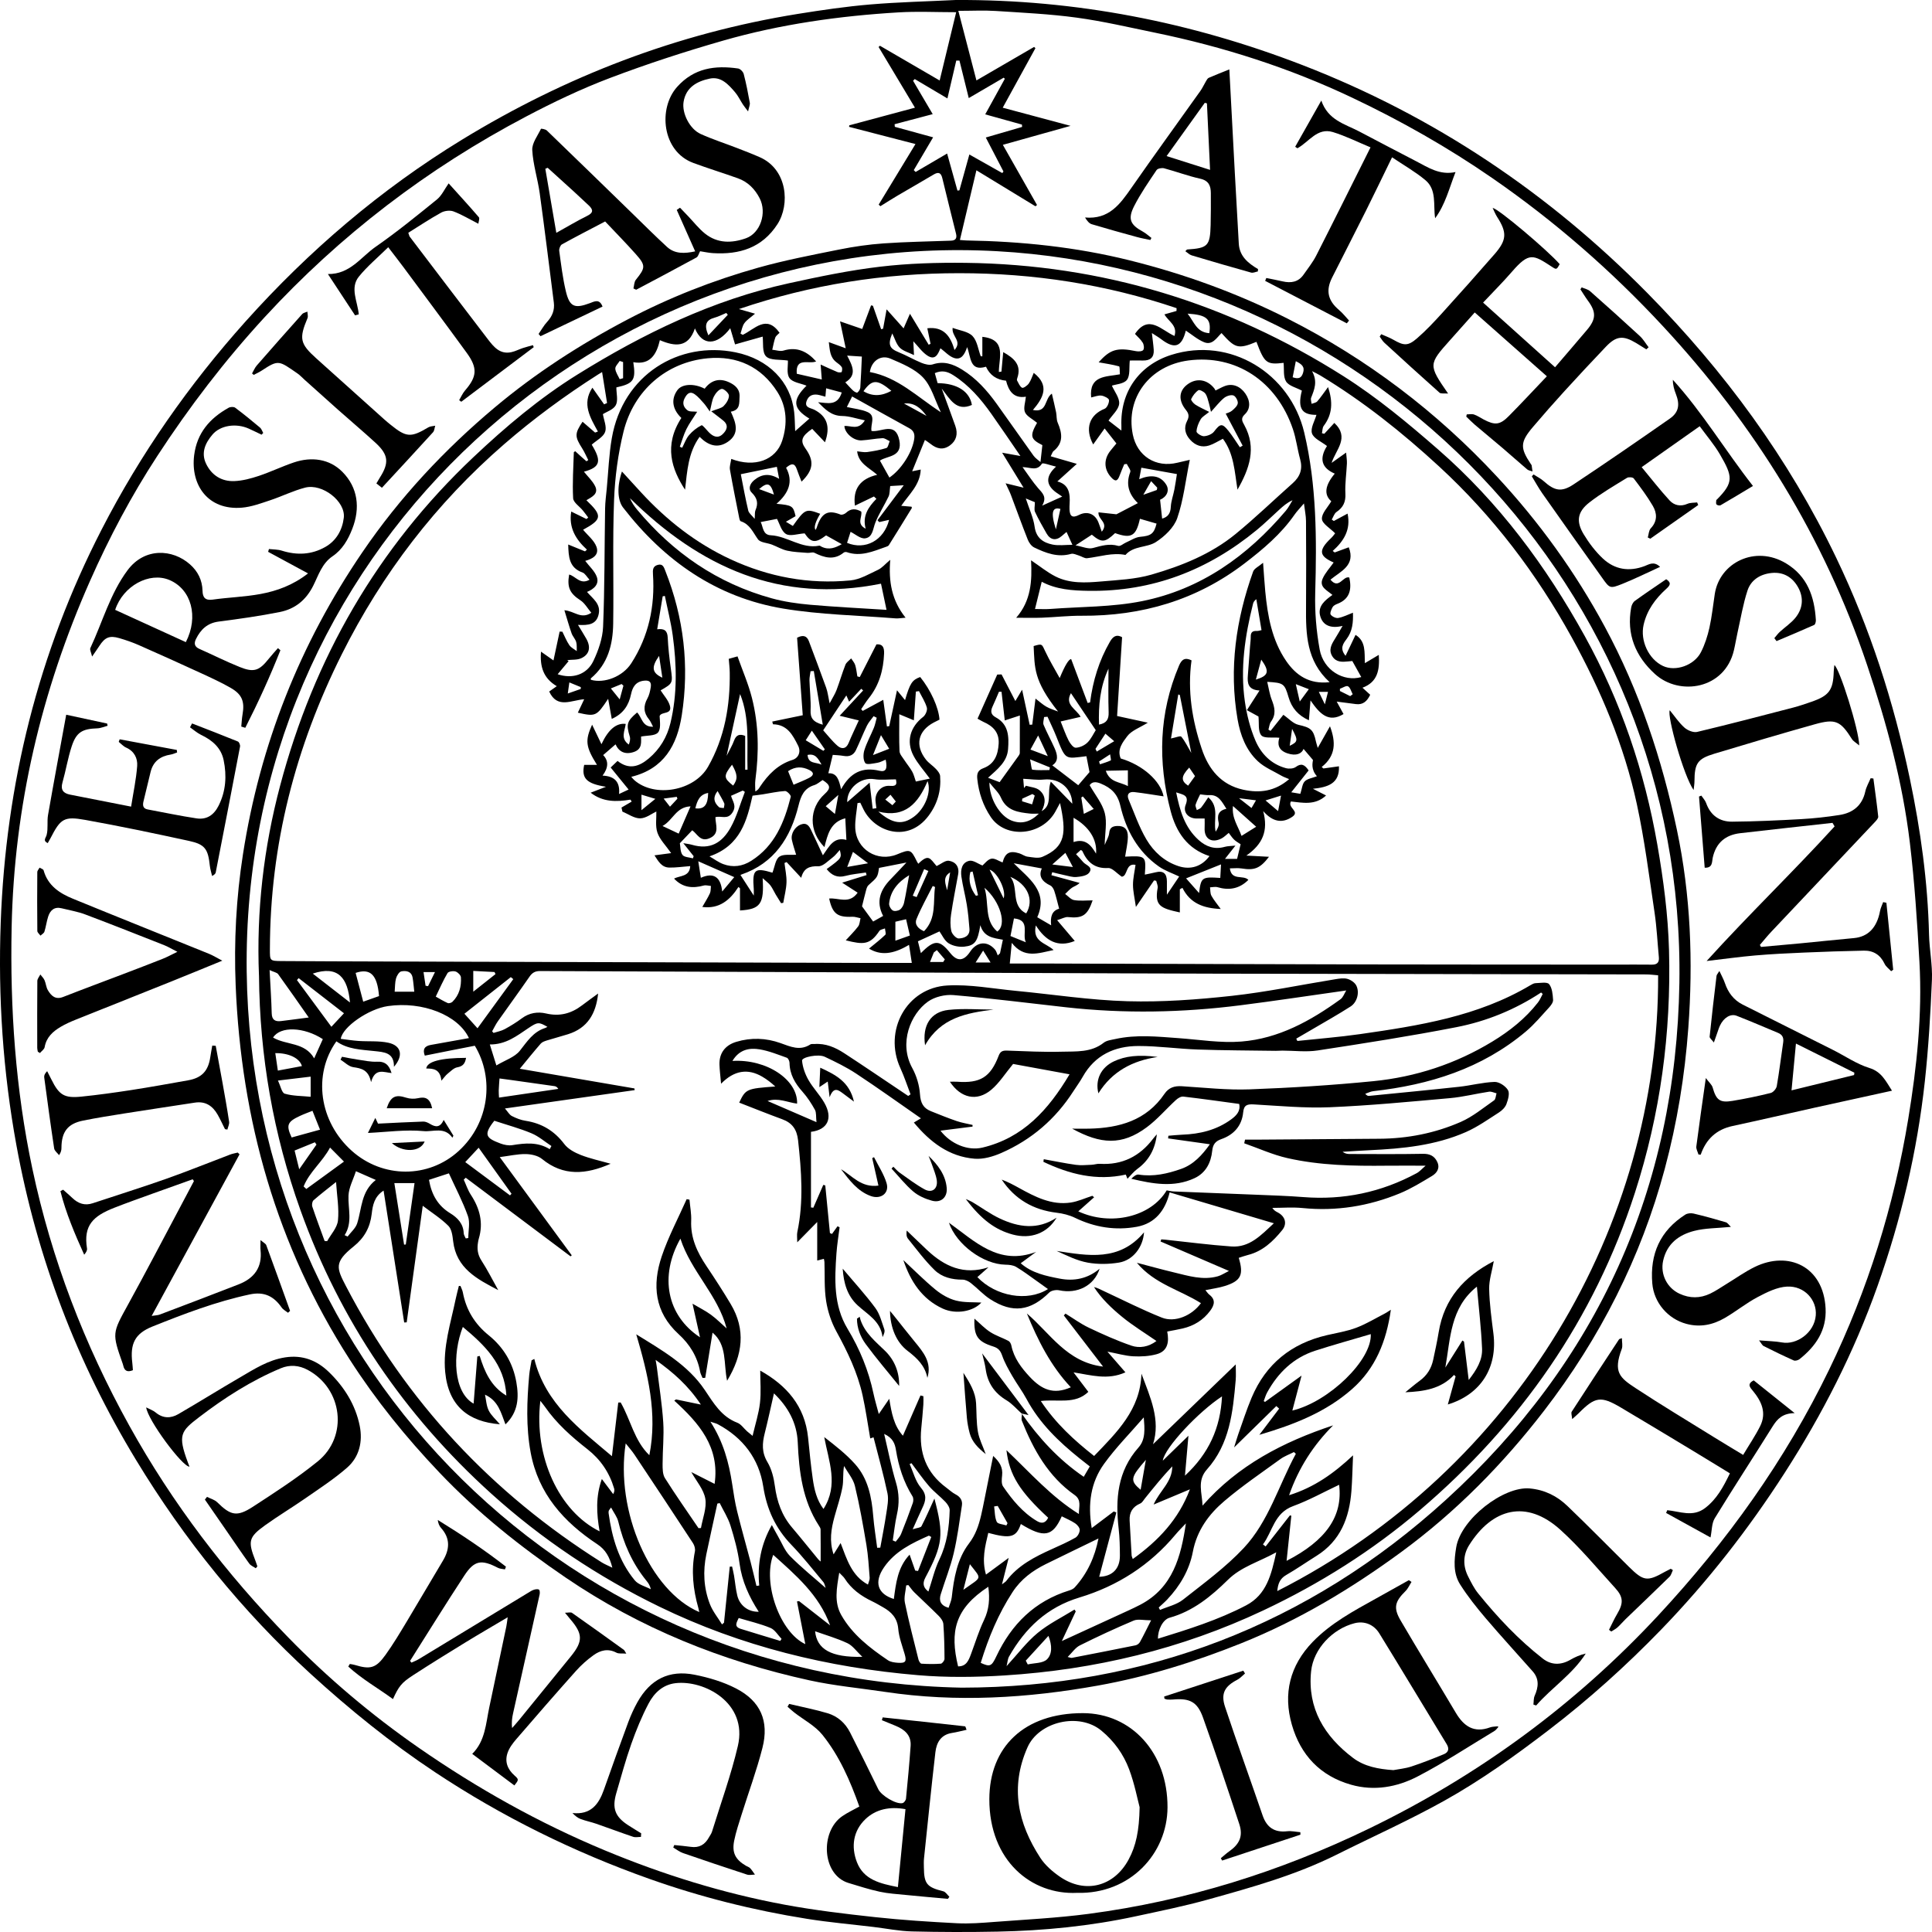 <?xml version="1.0" encoding="UTF-8"?>
<svg id="Livello_2" data-name="Livello 2" xmlns="http://www.w3.org/2000/svg" viewBox="0 0 1048 1048">
  <defs>
    <style>
      .cls-1 {
        stroke-width: 0px;
      }
    </style>
  </defs>
  <g id="Livello_1-2" data-name="Livello 1">
    <path class="cls-1" d="M518.38,0c65.06-.34,127.8,11.94,188.23,35.34,71.18,27.56,133.3,69.17,186.97,123.59,41.84,42.43,76.62,89.77,102.43,143.56,18.34,38.23,31.24,78.25,39.94,119.77,5.87,27.99,9.77,56.11,10.44,84.71.19,8.19,1.92,16.4,1.57,24.54-.79,18.42-1.85,36.87-3.86,55.19-4.16,37.99-12.9,74.98-25.7,111.03-12.71,35.79-29.82,69.35-50.33,101.24-19.64,30.53-41.89,59.07-67.11,85.11-18.9,19.51-39.09,37.69-60.74,54.27-18.31,14.03-37.03,27.47-57.14,38.65-18.91,10.51-38.72,19.39-58.09,29.07-22.18,11.08-45.92,17.69-69.63,24.29-12.91,3.6-26.08,6.27-39.19,9.1-24.72,5.34-49.78,7.83-75.03,8.33-15.45.31-30.92.28-46.38-.1-7.01-.17-13.98-1.59-20.97-2.43-11.98-1.44-24.03-2.49-35.94-4.39-29.19-4.65-57.79-11.81-85.65-21.71-41.04-14.57-79.82-33.7-116.15-57.8-24.04-15.95-46.38-34.02-67.64-53.47-37.18-34.02-68.45-72.83-94.6-115.92-32.13-52.94-53.75-109.73-64.9-170.7C1.59,581.23-1.09,540.95.39,500.4c2.74-74.96,20.3-146.17,54.71-213.11,21.14-41.12,47.37-78.6,78.15-112.97,34.4-38.39,73.23-71.56,117.24-98.48,56.39-34.49,117.02-57.81,182.39-68.31,12.96-2.08,25.99-3.99,39.06-5.1,15.44-1.31,30.95-1.66,46.44-2.43ZM518.7,6.62c-10.89,0-21.08-.51-31.2.09-32.21,1.92-64.11,6.4-95.15,15.3-20.76,5.95-41.37,12.67-61.57,20.33-15.54,5.89-30.66,13.12-45.39,20.87-53.5,28.16-100.91,64.35-141.91,108.93-21.56,23.44-40.82,48.62-58.18,75.24-14.05,21.53-26.07,44.23-36.48,67.76-26.47,59.85-41.17,122.33-42.51,187.91-.9,44.04,2.09,87.71,11.23,130.85,10.41,49.17,28.26,95.53,52.61,139.46,23.43,42.28,52.56,80.32,86.2,114.84,21.57,22.13,45.21,42.1,70.61,59.74,31.83,22.1,65.46,40.96,101.36,55.88,31.47,13.07,63.76,23.13,97.2,29.35,16.22,3.01,32.66,4.98,49.07,6.76,14.77,1.61,29.62,2.55,44.45,3.32,6.74.35,13.56-.19,20.31-.71,17.06-1.3,34.19-2.13,51.13-4.37,53.22-7.02,103.84-22.86,152.14-46.26,59.52-28.83,111.95-67.29,156.97-115.73,37.19-40.03,68.74-83.93,92.67-133.35,20.96-43.28,35.07-88.55,42.85-135.83,4.63-28.13,7.69-56.53,6.08-85.12-1.22-21.67-2.63-43.38-5.22-64.92-3.96-32.93-12.63-64.85-23.18-96.25-23.31-69.41-61-130.15-110.66-183.67-27.93-30.1-58.66-56.93-92.44-80.29-24.2-16.74-49.75-31.21-76.28-43.79-34.11-16.18-69.91-27.62-106.9-35.23-14.11-2.9-28.18-6.21-42.43-8.15-14.52-1.98-29.22-2.67-43.86-3.62-6.45-.42-12.94-.07-20.38-.07,3.35,12.88,6.55,25.15,9.82,37.74,10.89-6.32,21.09-12.24,31.29-18.17.24.23.47.46.71.68-5.82,10.6-11.65,21.2-17.74,32.29,12.5,3.35,24.28,6.5,36.81,9.85-12.57,3.52-24.38,6.83-36.74,10.29,6.34,11.17,12.44,21.91,18.54,32.65-.29.23-.57.45-.86.68-10.53-6.41-21.05-12.83-32.02-19.51-3.08,13-5.98,25.25-8.95,37.79,1.72.13,2.58.24,3.45.26,29.88.5,59.45,3.54,88.51,10.77,29.74,7.39,58.43,17.81,85.75,31.62,42.96,21.72,80.84,50.43,113.62,85.72,22.92,24.67,42.52,51.82,58.51,81.48,18.71,34.69,30.99,71.77,39.1,110.17,7.49,35.45,8.83,71.38,6.17,107.54-1.9,25.88-6.07,51.34-12.77,76.32-12.91,48.09-35.12,91.79-65.42,131.13-22.31,28.96-47.83,54.92-77.47,76.67-27.13,19.9-55.69,37.06-87.02,49.6-25.15,10.07-50.88,18.1-77.51,22.87-38.28,6.86-76.79,9.24-115.49,3.44-13.68-2.05-27.54-3.31-41.03-6.27-47.43-10.4-91.9-28.27-132.14-55.66-24.64-16.77-47.86-35.24-68.6-57.05-18.14-19.08-34.51-39.29-48.65-61.31-39.67-61.76-58.86-129.8-61.87-202.88-.98-23.89.29-47.58,3.94-71.09,9.25-59.55,30.88-114.24,64.91-164.12,20.22-29.65,44.49-55.56,71.78-78.45,22.04-18.49,46.25-34.12,71.84-47.57,22.7-11.93,46.4-21.25,70.99-28.16,14.42-4.05,29.2-6.88,43.91-9.84,7.93-1.6,16.01-2.76,24.07-3.33,12.18-.86,24.41-1.03,36.62-1.48,2.6-.1,3.28-1.45,2.68-3.84-2.5-10.02-5-20.04-7.43-30.08-.72-2.97-2.09-3.51-4.72-1.94-6.46,3.86-13.02,7.56-19.5,11.38-3.16,1.86-6.25,3.85-9.37,5.78l-.93-.86c6.48-10.66,12.95-21.32,19.96-32.85-12.35-3.2-24.18-6.27-36.02-9.33.04-.28.09-.56.13-.83,11.74-3.15,23.48-6.31,35.61-9.57-6.93-11.57-13.33-22.25-19.73-32.93.25-.22.5-.43.76-.65,10.48,6.09,20.96,12.19,32.37,18.83,3.09-12.77,6.02-24.86,8.96-37.02ZM521.66,915.46c99.1-.14,187.79-33.76,262.65-101.88,82.38-74.97,124.89-169.18,126.66-280.34,3.41-215.05-167.1-385.73-370.01-396.97-214.78-11.91-404.3,158.18-407.14,380.69-2.76,216.2,166.94,394.15,387.85,398.5ZM520.45,32.87c-.58,0-1.15-.01-1.73-.02-1.55,6.61-3.09,13.23-4.8,20.54-6.32-3.74-12.02-7.12-17.72-10.5-.31.3-.61.61-.92.91,3.52,5.98,7.04,11.96,10.66,18.11-7.24,1.91-13.95,3.69-20.67,5.47.04.47.08.94.12,1.41,6.81,1.87,13.61,3.74,20.77,5.7-3.77,6.39-7.13,12.09-10.49,17.79.34.33.67.67,1.01,1,5.58-3.27,11.16-6.54,17.08-10,1.98,7.1,3.79,13.6,5.6,20.1.35-.04.7-.08,1.05-.12,1.79-6.45,3.58-12.89,5.41-19.46,6.29,3.55,12.08,6.81,17.87,10.08.21-.29.42-.58.62-.87-3.08-5.93-6.17-11.86-9.58-18.42,7.08-2.07,13.39-3.9,19.7-5.74-.03-.42-.06-.85-.09-1.27-6.55-1.82-13.09-3.65-19.92-5.55,3.62-6.56,7.13-12.93,10.64-19.3l-.62-.6c-6.23,3.64-12.46,7.28-18.95,11.07-1.81-7.32-3.43-13.83-5.04-20.34Z"/>
    <path class="cls-1" d="M152.1,352.73c-5.66,14.35-12.06,28.34-19.04,42.06-.73-.22-1.46-.44-2.18-.66.22-2.18.3-4.39.68-6.55,1.23-6.98-.21-10.89-6.4-14.43-5.23-3-10.74-5.52-16.23-8.05-11.12-5.12-22.27-10.16-33.47-15.09-3.49-1.54-7.13-2.81-10.8-3.87-5.27-1.53-7.77-.41-10.76,4.22-1.03,1.6-2.15,3.15-3.95,5.78-.49-2.23-1.36-3.72-.94-4.6,6.61-14.13,10.71-29.49,20.18-42.22,9.27-12.47,24.45-11.53,33.86-3.19,4.28,3.79,6.66,8.55,6.81,14.38.08,3.52,1.41,5.33,5.53,4.74,8.61-1.22,17.37-1.46,25.9-3.04,8.95-1.66,17.55-4.75,25.8-11.17-7.71-4.17-14.68-7.94-21.65-11.71.15-.51.3-1.02.45-1.52,2.34.27,4.78.19,6.99.89,8.17,2.57,16.08,2.24,23.55-2,6.05-3.43,9.24-9.22,10.05-15.83,1.09-8.83-11.61-18.8-21-16.36-6.52,1.69-12.66,4.78-19.08,6.9-4.99,1.65-10.09,3.55-15.26,3.97-18.28,1.5-27.87-12.24-25.82-28.49,1.53-12.09,8.52-20.04,18.69-25.71.93-.52,2.77-.61,3.54-.04,4.61,3.44,9.07,7.09,13.48,10.79.82.69,1.17,1.93,1.74,2.92-.3.31-.6.63-.89.94-2.31-1.1-4.6-2.24-6.93-3.29-6.94-3.12-15.43-1.77-19.66,3.17-3.98,4.65-6.35,9.93-3.51,15.87,2.98,6.23,8.41,9.69,15.31,9.42,4.47-.18,9.01-1.39,13.29-2.82,6.42-2.14,12.56-5.12,18.98-7.29,9.67-3.28,19.39-1.94,26.37,5.11,8.41,8.5,9.79,19.56,5.35,30.91-2.28,5.84-5.37,11.26-10.71,14.87-5.76,3.9-7.66,10.41-10.5,16.04-3.96,7.84-9.93,12.56-18.07,14.19-10.97,2.19-22.07,3.76-33.17,5.19-6.17.79-9.78,4.29-12.33,9.46-1.15,2.34-.87,4.16,1.83,5.35,7.28,3.22,14.4,6.82,21.77,9.79,7.87,3.17,10.67,2.13,15.97-4.54,1.55-1.95,3.25-3.77,4.89-5.65.46.39.92.79,1.38,1.18ZM100.81,348.32c7.08-13.81,2.99-28.68-8.9-33.7-10.87-4.58-25.17,3.2-29.43,16.19,12.77,5.83,25.56,11.67,38.33,17.51Z"/>
    <path class="cls-1" d="M377.08,136.34c-3.49-7.85-6.74-15.16-9.98-22.46l1.77-1.21c1.46,1.52,2.93,3.04,4.38,4.57,3.03,3.17,5.76,6.73,9.15,9.45,6.75,5.4,14.5,5.31,22.25,2.55,7.78-2.77,11.49-13.77,7.42-21.69-2.57-5.01-6.4-8.9-11.79-10.83-8.04-2.88-16.22-5.38-24.23-8.35-16.99-6.29-19.16-29.58-8.77-41.21,9.18-10.28,20.56-11.81,33.09-10.01,1.17.17,2.73,1.77,3.05,2.98,1.34,5.13,2.36,10.35,3.3,15.58.2,1.12-.44,2.39-.93,4.73-1.49-1.99-2.21-2.85-2.82-3.79-1.45-2.23-2.59-4.7-4.3-6.69-3.57-4.15-7.52-8.58-13.62-7.33-6.88,1.42-12.96,4.68-14.25,12.63-1,6.19,3.37,14.75,9.23,17.4,6.42,2.91,13.18,5.08,19.77,7.63,4.12,1.59,8.24,3.18,12.29,4.96,15.11,6.64,16.51,25.69,9.64,36.34-8.29,12.86-20.66,16.63-35.09,15.71-2.34-.15-4.65-.68-6.88-1.02-.68,1.23-1.02,2.88-1.98,3.4-10.85,5.93-21.79,11.69-32.7,17.49-.49-.24-.99-.47-1.48-.71.41-1.59.38-3.54,1.32-4.71,5.23-6.48,5.45-7.74-.06-13.93-5.38-6.05-11.07-11.82-16.6-17.69-8.09,4.25-15.82,8.21-23.42,12.41-.9.5-1.64,2.4-1.49,3.52,1,7.29,1.87,14.64,3.56,21.79,2.03,8.59,4.71,9.71,12.98,6.62,2.63-.98,5.28-2.55,6.95,1.83-11.2,5.35-22.41,10.7-33.63,16.06-.35-.4-.71-.81-1.06-1.21,1.53-2.2,2.83-4.61,4.63-6.56,2.79-3.03,4.16-6.38,3.64-10.48-2.53-19.75-4.93-39.53-7.65-59.25-1.09-7.86-3.62-15.59-4.05-23.45-.21-3.77,2.91-7.75,4.72-11.53.09-.19,2.46.19,3.19.9,15.3,14.75,30.52,29.59,45.76,44.41,6.44,6.26,12.78,12.63,19.4,18.71,4.32,3.97,9.62,3.66,15.29,2.45ZM301.77,126.3c5.99-3.33,11.3-6.51,16.83-9.25,3.45-1.71,3.12-3.4.79-5.61-2.66-2.52-5.35-5.03-8.06-7.5-4.74-4.32-9.5-8.62-14.25-12.93-.42.18-.85.37-1.27.55,1.95,11.36,3.9,22.73,5.96,34.74Z"/>
    <path class="cls-1" d="M275.35,877.3c-8.23,4.89-15.62,9.16-22.89,13.62-9.56,5.86-19.1,11.76-28.5,17.87-6.27,4.07-7.71,6.09-10.8,12.87-8.11-5.95-16.89-10.88-24.24-17.65.28-.47.56-.93.84-1.4.89.17,1.81.25,2.68.52,8.44,2.57,11.46,1.82,16.68-5.45,4.12-5.74,7.77-11.84,11.42-17.91,6.63-10.99,13.05-22.1,19.66-33.09,3.76-6.24,4.17-12.14-.97-17.87-.95-1.06-1.52-2.47-1.77-4.32,12.78,7.87,25.19,16.16,36.99,25.33-.18.49-.36.99-.55,1.48-1.28-.27-2.7-.28-3.82-.86-8.97-4.64-12.77-4.09-18.23,4.23-10.02,15.28-19.63,30.82-29.41,46.26.24.32.49.63.73.95,1.31-.61,2.69-1.1,3.92-1.85,19.81-11.99,39.59-24.02,59.39-36.03,1.01-.61,2.01-1.3,3.12-1.65.88-.28,2.21-.49,2.78-.04.51.41.51,1.83.32,2.71-4.76,21.45-9.59,42.89-14.38,64.34-.56,2.5-.92,5.05-.52,7.99,1.32-1.52,2.68-3.01,3.95-4.57,9.33-11.44,18.65-22.89,27.96-34.36,6.6-8.13,6.5-12.14-.4-20.15-.77-.89-1.5-1.81-2.84-3.45,1.74,0,3.11-.44,3.83.07,9.42,6.6,18.76,13.33,28.1,20.05.32.23.47.7,1.34,2.05-2.3-.18-4.1.16-5.36-.51-4.57-2.43-8.74-1.3-12.46,1.38-3.44,2.48-6.69,5.38-9.51,8.54-10.92,12.23-21.68,24.6-32.38,37.02-1.9,2.2-3.78,4.71-4.7,7.4-1.63,4.75-.08,8.88,3.77,12.29,2.46,2.18,2.28,2.38-.07,5.39-7.5-5.61-15-11.23-22.87-17.12,7.13-7.06,7.37-16.48,9.26-25.31,3.11-14.56,6.16-29.14,9.22-43.72.27-1.28.39-2.59.75-5.04Z"/>
    <path class="cls-1" d="M893.01,189.48c-1.83-1.14-3.65-2.31-5.51-3.42-7.11-4.24-10.79-3.87-16.43,2.05-7.53,7.91-15,15.9-22.35,23.97-5.87,6.44-11.63,12.98-17.27,19.63-6.85,8.09-6.94,11.26-1.09,19.96.16.24.42.48.47.74.19,1.11.32,2.22.47,3.34-.98-.37-2.16-.51-2.91-1.15-4.4-3.71-8.66-7.59-13.04-11.32-5.05-4.31-10.2-8.52-15.26-12.82-1.65-1.41-3.16-2.98-4.73-4.48.09-.4.19-.8.28-1.2,1.33,0,2.77-.33,3.97.08,1.79.61,3.41,1.74,5.1,2.64,6.17,3.28,8.9,3.08,13.73-1.81,6.95-7.02,13.67-14.27,20.64-21.58-13.13-11.62-25.94-22.95-39.12-34.62-4.23,4.75-8.5,9.55-12.78,14.34-.2.22-.4.44-.59.66-11.8,13.19-11.82,13.44-1.08,28.99-2.15-.19-3.89.21-4.67-.48-10.05-8.93-19.98-17.99-29.88-27.07-1.02-.93-1.71-2.22-2.55-3.34l.82-1.3c2.21.99,4.53,1.81,6.62,3.02,5.61,3.23,7.87,3.49,12.77-.75,4.89-4.23,9.36-9,13.72-13.8,9.53-10.5,18.95-21.1,28.28-31.79,6.79-7.77,6.94-11.82,1.47-20.32-.94-1.46-1.57-3.12-2.41-4.82,2.63-.06,30.12,23.21,36.37,30.47-1.69,2.99-1.73,3.04-4.18,1.45-10.17-6.63-12.37-8.17-21.77,2.7-4.82,5.57-10.05,10.78-15.6,16.69,13.12,11.79,26.01,23.37,39.03,35.08,5.89-6.88,11.66-13.55,17.34-20.28,4.98-5.89,5.02-9.68.51-15.8-1.46-1.99-2.73-4.12-4.09-6.18.23-.36.46-.72.69-1.08,1.54.68,3.36,1.03,4.56,2.09,9.08,8.02,18.09,16.11,26.99,24.33,1.86,1.72,3.18,4.04,4.75,6.08-.42.38-.84.75-1.26,1.13Z"/>
    <path class="cls-1" d="M765.65,858.12c-1.06,1.65-1.86,3.57-3.22,4.92-5.78,5.69-6.72,9.08-2.7,15.94,9.83,16.8,20.04,33.38,29.97,50.12,4.31,7.27,9.83,11.12,18.54,7.92,1.21-.45,2.6-.41,3.91-.58.12-.02.26.09.7.25-.75.8-1.3,1.71-2.11,2.2-13.88,8.36-27.46,17.32-41.81,24.76-11.12,5.77-23.51,8.02-36.06,4.45-16.71-4.75-27.34-16.04-32.09-32.47-4.89-16.94-1.06-32.19,11.23-44.95,9.87-10.23,22.3-16.85,34.56-23.67,5.89-3.28,11.78-6.58,17.67-9.87.47.32.95.65,1.42.97ZM755.84,960.19c2.92-.56,6.47-.88,9.76-1.96,5.97-1.97,11.84-4.28,17.65-6.69,2.4-1,3.04-2.88,1.51-5.41-12.2-20.02-24.25-40.14-36.55-60.1-3.11-5.05-8.34-6.82-13.4-5.54-11.9,3.02-22.35,13.87-23.61,26.07-2.08,20.15,7.27,35.33,22.78,47.03,6.11,4.61,13.65,6.05,21.87,6.6Z"/>
    <path class="cls-1" d="M478.81,931.59c14.88,1.59,29.77,3.17,44.64,4.84.33.04.54,1.19.84,1.9-2.77.6-5.3,1.29-7.87,1.69-6.01.93-8.41,5.19-9.02,10.44-2.22,19.19-4.17,38.41-6.18,57.62-.17,1.61-.09,3.25-.07,4.87.1,8.99,1.64,10.74,10.55,12.98,1.26.32,2.2,1.95,3.28,2.97-.27.37-.54.75-.82,1.12-7.68-.71-15.37-1.37-23.05-2.14-4.66-.47-9.37-.74-13.92-1.73-5.72-1.24-11.33-3.05-16.94-4.75-14.45-4.38-15.51-27.83-3.39-36.21,2.88-1.99,6.11-3.47,9.28-5.24-4.94-13.94-10.8-27.39-19.98-38.85-3.99-4.98-10.2-8.18-15.38-12.22-1.24-.97-2.39-2.06-3.59-3.1l.88-1.5c6.97,1.66,14.04,3.01,20.89,5.06,5.39,1.62,9.56,5.29,12.14,10.39,5.19,10.24,10.31,20.52,15.33,30.85,1.65,3.39,9.63,8.31,13.16,7.5.79-.18,1.77-1.52,1.86-2.41.94-9.53,1.84-19.06,2.51-28.61.4-5.74-3.19-8.85-8.03-10.86-2.51-1.04-5.03-2.06-7.55-3.09l.42-1.54ZM487.06,1023.64c1.38-14.23,2.73-28.08,4.11-42.27-8.65-1.58-16.11.08-21.7,5.39-6.64,6.31-7.92,14.89-4.63,23.39,3.7,9.56,12.56,11.57,22.22,13.49Z"/>
    <path class="cls-1" d="M584.27,1026.76c-24.75,1.22-47.64-17.4-47.61-50.76.03-28.44,18.92-46.75,50.75-46.72,26.3.03,46.03,21.4,45.9,51.12-.11,25.13-20.32,47.11-49.03,46.37ZM618.19,980.34c-1.15-4.28-2.75-12.71-5.71-20.62-3.06-8.17-8.14-15.26-15.06-20.97-12.09-9.99-33.88-4.94-40.08,9.11-9.53,21.6-5.21,41.17,6.94,59.86,2.65,4.07,6.68,7.57,10.74,10.35,13.64,9.34,29.22,5.3,37.12-9.25,4.1-7.55,5.8-15.71,6.04-28.47Z"/>
    <path class="cls-1" d="M129.95,626.12c-15.75,28.97-31.5,57.94-47.68,87.69,2.15-.34,3.33-.33,4.36-.72,14.33-5.44,28.66-10.85,42.93-16.44,8.32-3.26,12.77-9.17,11.77-18.49-.15-1.41-.02-2.86-.02-5.5,1.63,1.41,2.81,1.93,3.13,2.78,4.37,11.85,8.63,23.74,12.91,35.62l-1.12,1.04c-1.16-.93-2.62-1.65-3.44-2.82-4.26-6.16-9.51-8.79-17.3-7.13-18.24,3.89-35.55,10.51-52.76,17.4-9.57,3.83-12.22,9.32-10.97,19.7.16,1.3.22,2.6.33,4-2.91,1.21-4.61.44-5.24-2.53-.06-.29-.14-.58-.24-.85-5.93-16.76-5.72-16.65,2.81-32.15,9.89-17.97,19.36-36.16,29-54.26,2.27-4.26,4.52-8.54,6.78-12.8-.23-.32-.47-.64-.7-.96-7.4,2.64-14.8,5.26-22.19,7.94-6.79,2.46-13.6,4.87-20.33,7.51-11.45,4.48-16.82,9.52-14.78,22.11.17,1.05-.6,2.26-1.53,3.35-5.16-11.39-9.92-22.63-12.9-34.48.49-.26.97-.53,1.46-.79,1.7,1.52,3.44,3,5.09,4.56,3.14,2.98,6.68,4.21,10.94,2.8,13.28-4.41,26.65-8.58,39.84-13.24,11.65-4.12,23.12-8.78,34.68-13.16,1.34-.51,2.78-.74,4.17-1.1.33.32.65.63.98.95Z"/>
    <path class="cls-1" d="M994.05,446.36c-16.7,1.86-33.4,3.65-50.09,5.6-8.03.94-13.16,5.21-14.93,13.43-.43,2.01.09,5.51-4.33,5.29-1.03-12.87-2.05-25.74-3.08-38.61.42-.16.84-.33,1.26-.49.88,1.33,2.07,2.54,2.59,4,2.36,6.7,7.32,10.18,14.07,10.13,12.53-.1,25.07-.69,37.59-1.39,6.91-.39,13.83-1.16,20.67-2.23,7.32-1.15,12.36-5.13,14.03-12.82.54-2.47,1.91-4.76,2.89-7.13.5.05.99.11,1.49.16.9,6.88,1.89,13.75,2.62,20.64.1.9-.96,2.07-1.73,2.89-18.74,19.87-37.52,39.7-56.26,59.57-2.17,2.3-4.15,4.77-6.21,7.17.2.36.41.72.61,1.08,7.12-.65,14.25-1.26,21.37-1.94,9.67-.93,19.34-1.97,29.01-2.85,7.7-.7,12.51-5.65,14.19-14.68.31-1.66,1.12-3.23,1.7-4.84.58.12,1.17.24,1.75.36,1.23,12.11,2.46,24.22,3.69,36.33-.37.26-.75.53-1.12.79-1.21-1.33-2.83-2.47-3.56-4.03-2.29-4.85-6.08-7.22-11.24-7.12-10.89.21-21.77.58-32.65,1.05-8.79.38-17.58.8-26.34,1.56-8.25.71-16.46,1.87-26.29,3.01,23.08-25.46,47.06-48.49,69.41-73.01-.37-.63-.74-1.27-1.11-1.9Z"/>
    <path class="cls-1" d="M831.84,257.36c1.85,1.2,3.9,2.18,5.53,3.64,5.86,5.25,9.61,6.14,16.21,1.75,17.57-11.66,34.94-23.63,52.23-35.7,4.88-3.41,5.51-7.58,3.26-13.33-.93-2.37-1.65-4.82-1.64-7.71,16.2,17.83,28.47,38.48,43.46,57.6-5.81,3.48-11.67,7.04-17.6,10.47-.51.29-1.77.02-2.17-.44-.4-.45-.19-1.47-.15-2.24.01-.23.36-.45.57-.66,8.92-9.08,8.42-12.26,1.46-24.21-3.09-5.31-7.17-10.04-11.01-15.32-10.58,7.45-20.63,14.54-31.48,22.19,5.12,6.17,9.89,12.33,15.13,18.04,2.45,2.67,5.91,3.51,9.69,1.86,1.57-.69,3.5-.54,5.27-.77.19.48.38.95.58,1.43-8.67,6.09-17.33,12.18-26,18.27-.45-.23-.9-.45-1.35-.68.51-1.69.54-3.83,1.62-4.97,3.7-3.92,3.44-8.2,1.08-12.22-3.04-5.19-6.68-10.04-10.32-14.84-.52-.68-2.8-.85-3.68-.3-6.89,4.26-13.97,8.34-20.34,13.3-6.55,5.1-7.37,10.29-3.11,17.33,2.88,4.75,6.35,9.34,10.38,13.12,6.43,6.01,14.22,7.26,22.61,4.11,2.48-.93,5.05-2.84,8.43.41-7.11,3.23-13.75,6.55-20.62,9.29-6.55,2.61-6.73,2.39-10.73-3.23-10.88-15.27-21.73-30.56-32.52-45.9-2.08-2.96-3.81-6.17-5.7-9.26.31-.34.61-.68.92-1.03Z"/>
    <path class="cls-1" d="M907.44,851.67c-.59,1.23-.91,2.74-1.82,3.63-7.91,7.75-15.94,15.38-23.92,23.07-1.49,1.43-2.8,3.05-4.34,4.43-.99.88-2.23,1.48-3.35,2.21l-1.22-.93c1.48-2.9,2.81-5.9,4.47-8.69,3.37-5.68,3.4-9.03-1.07-13.93-9.75-10.69-19.04-21.92-29.73-31.6-18.55-16.78-37.05-11.63-49.56,8.33-3.31,5.28-3.41,11.28-.51,16.98,1.6,3.15,3.19,6.4,5.39,9.12,10.52,12.99,21.92,25.16,35.17,35.46,4.49,3.5,9.71,3.57,14.8.63,2.57-1.49,5.29-2.71,8.42-3.42-7.19,11.26-18.37,18.4-26.89,28.17-.5-.16-1-.33-1.49-.49.2-1.61.05-3.38.68-4.79,2.08-4.67,2.56-9.1-1.06-13.21-8.49-9.61-17.18-19.06-25.49-28.82-4.95-5.82-9.77-11.86-13.86-18.3-3.89-6.13-3.32-13.2-2.15-20.21,2.56-15.36,25.72-33.21,39.89-31.91,8.17.75,14.79,4.12,20.4,9.48,11.31,10.81,22.24,22.02,33.38,33.01,8,7.9,9.96,8.12,19.63,2.67,1-.56,2.04-1.06,3.06-1.58.39.23.79.47,1.18.7Z"/>
    <path class="cls-1" d="M104.18,392.43c8.3,3.24,16.62,6.42,24.87,9.8.67.28,1.32,1.9,1.16,2.74-4.32,22.76-8.74,45.49-13.18,68.23-.13.66-.61,1.25-1.98,1.98-.42-1.87-1.03-3.71-1.23-5.6-.96-9.04-2.61-11.55-11.26-13.43-18.72-4.07-37.49-8.02-56.34-11.4-11.55-2.07-13.4-.63-18.78,9.84-.47.91-1,1.79-1.55,2.76-2.8-1.37-1.04-2.65-.57-4.52.87-3.43.12-7.24.74-10.77,3.12-17.87,6.45-35.7,9.86-54.36,7.4,1.6,14.8,3.19,22.19,4.78.09.4.17.81.26,1.21-1.87.49-3.72,1.33-5.6,1.39-8.14.28-11.34,2.08-13.87,9.75-2.11,6.41-3.17,13.15-5.02,19.65-1.14,4.02.52,5.84,4.11,6.56,10.83,2.17,21.68,4.26,33.13,6.51,1.18-7.54,2.75-14.75,3.29-22.03.31-4.15-1.54-8.03-5.98-9.99-1.5-.66-2.69-2.05-4.02-3.1.17-.47.33-.93.5-1.4,10.33,1.92,20.66,3.85,31,5.77.05.46.11.91.16,1.37-1.17.39-2.3.96-3.5,1.14-5.66.88-9.51,3.75-10.9,9.5-1.28,5.3-2.6,10.59-3.84,15.9-.48,2.03-.37,3.87,2.26,4.36,8.83,1.64,17.63,3.51,26.5,4.85,5.56.84,9.46-1.8,12.03-6.96,3.95-7.94,4.43-16.2,2.7-24.6-1.38-6.73-6.14-10.82-12.18-13.7-2.18-1.05-4.05-2.74-6.07-4.14.37-.69.74-1.38,1.1-2.08Z"/>
    <path class="cls-1" d="M666.85,37.67c.99,18.71,1.95,37.12,2.94,55.53.7,12.96,1.49,25.92,2.18,38.89.37,6.9,5.01,10.66,10.44,13.88-.03.42-.06.84-.09,1.27-1.22.23-2.57.93-3.65.63-10.78-3-21.53-6.14-32.25-9.35-1.22-.36-2.22-1.43-3.44-2.26.65-.61.82-.92,1.02-.93,11.19-.73,12.4-1.94,12.7-13.28.15-5.74.13-11.49.11-17.23-.01-4.01-1.11-6.86-5.82-7.9-6.6-1.46-12.98-3.88-19.52-5.63-1.24-.33-3.51.09-4.1.97-4.26,6.36-8.66,12.69-12.13,19.48-3.61,7.06-2.11,10.2,4.7,13.9,1.67.91,3.11,2.27,4.65,3.42-.2.37-.39.74-.59,1.12-2.38-.52-4.79-.93-7.14-1.57-8.24-2.26-16.48-4.53-24.66-6.99-1.39-.42-2.49-1.79-3.63-3.64,12.99,1.15,18.99-7.22,25.09-15.98,12.31-17.68,24.99-35.1,37.47-52.66,1.18-1.66,2.01-3.56,3.06-5.31.41-.68.85-1.54,1.5-1.82,3.46-1.52,7-2.88,11.15-4.56ZM654.68,56.06c-.38-.1-.77-.19-1.15-.29-6.73,9.38-13.45,18.76-20.72,28.9,8.19,2.6,15.55,4.93,23.58,7.48-.59-12.5-1.14-24.29-1.7-36.09Z"/>
    <path class="cls-1" d="M102.77,795.58c-3.88.02-22.79-25.5-23.46-32.15,1.99,1.05,3.77,1.63,5.11,2.75,3.95,3.3,8.2,3.28,12.29.91,11.23-6.51,22.23-13.39,33.45-19.91,7.74-4.5,15.26-9.44,24.49-10.87,9.46-1.46,17.24,1.6,23.8,7.98,8.31,8.08,14.37,17.71,16.68,29.16,1.72,8.56-.22,16.89-6.88,22.7-7.06,6.17-15.02,11.32-22.75,16.7-7.14,4.97-14.63,9.44-21.69,14.52-8.96,6.45-9.4,8.66-5.32,19.07.42,1.06.75,2.16,1.12,3.24-.29.33-.59.67-.88,1-1.2-.83-2.73-1.42-3.53-2.53-4.21-5.85-8.24-11.85-12.34-17.78-3.9-5.65-7.81-11.29-11.72-16.94.38-.49.76-.98,1.15-1.46,1.86.95,4.11,1.51,5.53,2.91,7.3,7.19,10.68,8.09,19.35,2.46,11.99-7.79,24.07-15.61,35.16-24.59,16.76-13.55,13.57-39.53-5.5-49.7-4.62-2.46-9.59-2.9-14.52-.84-16.04,6.7-30.6,16.05-44.3,26.53-9.94,7.6-11.65,9.61-6.17,24.37.3.8.6,1.59.93,2.45Z"/>
    <path class="cls-1" d="M1026.3,591.64c-14.43,3.17-28.24,6.17-42.04,9.23-14.82,3.29-29.6,6.73-44.44,9.92-8.71,1.87-14.35,7.06-17.28,15.56-.41-.04-.81-.07-1.22-.11-.41-1.46-1.34-2.98-1.16-4.36,1.53-11.84,3.25-23.65,5.15-37.1,1.66,2.25,3.26,3.55,3.72,5.17,1.93,6.75,3.84,8.36,10.73,7.22,6.97-1.15,13.91-2.59,20.76-4.3,1.36-.34,3.03-2.29,3.28-3.73,1.37-7.84,2.29-15.77,3.47-23.64.39-2.56-.39-4.24-2.8-5.23-7.48-3.09-14.9-6.35-22.45-9.27-3.33-1.29-7.03,1.08-9.02,5.28-.63,1.33-1.04,2.76-1.54,4.14-.49,1.37-.96,2.74-1.78,5.07-1.09-1.45-2.38-2.38-2.3-3.17,1.12-11,2.42-21.99,3.74-32.97.08-.66.72-1.26,1.55-2.65,1.16,2.51,2.28,4.49,3,6.61,1.75,5.12,4.75,9.16,9.62,11.62,16.32,8.22,32.67,16.37,48.99,24.59,6.58,3.31,12.82,7.66,19.75,9.8,6.51,2.01,8.77,6.87,12.26,12.31ZM974.2,566.07c-.83,8.77-1.58,16.72-2.4,25.39,12.23-3,23.09-5.66,33.94-8.31.05-.43.1-.85.15-1.28-10.22-5.09-20.44-10.19-31.69-15.79Z"/>
    <path class="cls-1" d="M347.69,996.42c-1.42,0-2.97.37-4.25-.06-6.7-2.25-13.31-4.76-19.99-7.07-2.78-.96-5.69-1.54-8.45-2.56-1.61-.59-3.02-1.72-4.47-3.26,10,1.06,14.26-4.74,17.06-12.67,4.31-12.23,8.69-24.44,13.2-36.61,1.38-3.72,3.04-7.38,4.97-10.84,6.93-12.39,17.16-17.66,31.03-14.9,7.69,1.53,15.52,3.85,22.45,7.43,13.31,6.86,18.06,17.68,14.34,32.24-3.13,12.26-7.55,24.19-11.34,36.28-1.45,4.64-3.02,9.27-3.98,14.02-1.33,6.56.64,10.3,6.38,13.65.76.45,1.71.71,2.28,1.32.98,1.04,1.74,2.3,2.59,3.47-1.44.02-3,.42-4.29,0-11.62-3.8-23.22-7.69-34.77-11.69-1.87-.65-3.5-1.97-5.24-2.99.18-.45.36-.9.54-1.35,2.99.32,6,.54,8.97.98,4.55.67,7.69-1.22,9.83-5.12.57-1.03,1.33-2.01,1.67-3.11,4.78-15.47,10.35-30.76,14.03-46.49,5.5-23.5-18.42-35.92-33.87-34.06-6.94.83-11.6,5.4-14.59,11.09-3.69,7.01-6.72,14.42-9.36,21.9-3.09,8.75-5.51,17.74-8.12,26.65-2.4,8.22-.67,12.8,6.42,17.39,2.33,1.51,4.71,2.93,7.07,4.4-.04.65-.08,1.3-.12,1.95Z"/>
    <path class="cls-1" d="M96.22,516.31c-3.23-1.65-5.11-2.81-7.13-3.6-14.26-5.62-28.51-11.28-42.86-16.68-4.1-1.54-8.51-2.27-12.8-3.34-3.97-.98-6.21,1.08-7.32,4.56-.85,2.66-1.18,5.48-2.02,8.14-.27.85-1.41,1.43-2.15,2.13-.59-.84-1.68-1.68-1.69-2.53-.12-10.64-.1-21.28-.02-31.92,0-.81.82-1.62,1.26-2.43.74.48,1.98.82,2.16,1.45,2.29,8.32,8.69,12.47,15.94,15.44,24.56,10.06,49.21,19.89,73.8,29.86,2.11.86,4.07,2.09,7.19,3.72-10.07,4.11-18.95,7.8-27.86,11.37-17.24,6.92-34.52,13.75-51.76,20.68-2.73,1.1-5.45,2.31-7.98,3.8-4.29,2.53-7.83,5.7-8.76,11.06-.2,1.17-1.67,2.13-2.55,3.18-.38-.23-.77-.46-1.15-.7-.11-.68-.32-1.36-.32-2.04-.02-12.12-.06-24.24.05-36.36.01-1.17,1.06-2.33,1.62-3.5.78,1.02,1.78,1.95,2.28,3.1.76,1.74.87,3.81,1.81,5.41,1.82,3.06,4.11,5.32,8.31,3.67,10.69-4.19,21.46-8.17,32.18-12.26,7.3-2.78,14.6-5.57,21.87-8.45,2.28-.9,4.44-2.1,7.9-3.77Z"/>
    <path class="cls-1" d="M938.93,665.51c-7.49.75-13.93.63-19.93,2.18-8.35,2.14-14.85,6.98-16.86,16.27-1.56,7.24,2.09,14.65,8.9,17.81,5.61,2.6,11.15,2.55,16.6-.03,3.05-1.44,5.85-3.41,8.74-5.17,5.16-3.13,10.09-6.7,15.49-9.33,18.25-8.91,37.27-.32,38.41,22.5.59,11.88-5.29,20.5-14.13,27.52-.78.62-2.34,1.06-3.15.7-5.5-2.45-10.92-5.09-16.31-7.8-.79-.4-1.23-1.47-2.51-3.08,4.82.41,8.74.43,12.53,1.13,7.71,1.43,17.47-5.13,18.25-14.7.68-8.33-6.17-16.06-15.54-15.61-5.42.26-10.98,3.05-15.97,5.68-6.23,3.29-11.79,7.84-17.91,11.38-6.43,3.71-13.32,5.18-20.84,3.14-10-2.71-17.54-11.5-18.42-21.87-1.36-16,4.26-28.63,17.89-37.36,1.16-.75,3.09-.92,4.48-.59,5.88,1.39,11.71,3,17.5,4.72.99.29,1.7,1.51,2.77,2.52Z"/>
    <path class="cls-1" d="M904.36,819.19c6.89.66,13.83,3.92,20.47-1.1,6.39-4.83,9.96-11.48,13.54-18.88-7.39-4.51-14.62-8.97-21.9-13.35-12.38-7.47-24.76-14.95-37.2-22.32-10.93-6.47-14.02-5.97-23.07,3.2-.8.81-1.7,1.53-3.39,3.04-.15-1.95-.7-3.32-.23-4.03,8.48-13.14,17.08-26.21,25.68-39.27.13-.19.52-.21,1.53-.6,0,2.15.53,4.21-.08,5.85-4.72,12.55-1.18,15.55,7.52,21.26,13.93,9.15,28.23,17.75,42.4,26.54,5.12,3.18,10.3,6.26,15.93,9.68,3.27-5.48,6.59-10.35,9.21-15.58,3.61-7.19.82-13.41-3.89-19.12-1.47-1.78-3.48-3.75.42-5.73,6.98,5.58,14.08,11.25,22.21,17.76-6.5.07-9.4,3.11-11.95,7.2-10.39,16.65-21.14,33.08-31.39,49.82-1.68,2.74-1.52,6.59-2.31,10.42-7.82-4.31-15.96-8.8-24.09-13.29.21-.5.41-.99.62-1.49Z"/>
    <path class="cls-1" d="M716.73,54.52c3.65,10.7,12.82,12.74,20.51,16.76,10.32,5.4,20.6,10.86,30.95,16.19,6.49,3.34,12.71,7.7,21.35,5.86-3.49,8.95-5.54,17.61-11.06,25.05-1.12-7.24,1.02-15.4-5.32-20.69-5.43-4.53-11.69-8.07-18.05-12.36-5.11,10.48-9.56,19.77-14.16,28.98-6.06,12.13-12.28,24.19-18.38,36.31-3.55,7.06-2.23,12.5,3.83,17.59,1.98,1.66,3.59,3.76,5.38,5.67-.4.5-.81,1-1.21,1.51-14.77-7.68-29.54-15.36-44.3-23.04l.62-1.55c2.96.6,5.93,1.15,8.86,1.83,4.55,1.05,8.54.4,11.37-3.68,2.35-3.38,4.98-6.64,6.84-10.29,9.77-19.18,19.33-38.47,29.47-58.73-6.97-2.88-13.51-6.18-20.42-8.29-8.49-2.59-12.99,5.39-19.23,8.78-.41-.27-.82-.54-1.22-.81,4.51-7.99,9.03-15.97,14.18-25.08Z"/>
    <path class="cls-1" d="M903.8,314.19c3.19,2.01,1.9,3.55.04,5.24-5.89,5.36-10.46,11.5-12.28,19.51-1.93,8.49,2.67,18.63,10.53,22.32,6.72,3.16,16.87-.25,20.58-7.5,2.12-4.13,3.58-8.73,4.6-13.28,1.34-6.01,1.96-12.18,2.9-18.28,2.6-16.98,21.93-26.71,38.7-16.58,11.58,7,15.37,18.06,16.13,30.71.05.89-.31,2.39-.9,2.66-6.76,3.03-13.6,5.88-20.43,8.77l-1.19-1.6c.98-1.14,1.86-2.39,2.96-3.4,2.8-2.58,6.09-4.73,8.46-7.64,4.08-5.02,4.62-10.91,1.45-16.57-3.03-5.42-7.9-8.39-14.31-7.75-6.18.61-11.24,3.73-13.15,9.61-2.4,7.39-3.67,15.14-5.38,22.75-.71,3.16-1.21,6.38-1.95,9.53-4.94,21.23-29.54,24.98-42.78,12.98-10.58-9.59-15.62-21.63-12.95-36.16.24-1.29.98-2.84,2-3.57,5.59-4.05,11.35-7.88,16.98-11.75Z"/>
    <path class="cls-1" d="M210.59,134.11c-5.63,5.55-11.34,10.28-15.92,15.93-5,6.16-.64,13.6-.07,20.49-.67.18-1.33.35-2,.53-4.77-7.25-9.53-14.5-14.73-22.41,12.01.19,17.86-9.2,25.85-14.75,11.5-7.99,22.41-16.87,33.3-25.71,2.59-2.11,4.1-5.55,6.34-8.72,5.29,5.87,10.94,12.03,16.39,18.36.55.64-.15,2.35-.27,3.54-4.88-2.49-9.02-5.01-13.48-6.69-1.91-.72-4.84-.37-6.68.64-6.14,3.39-11.99,7.3-17.84,10.94.47,1.33.53,1.8.77,2.12,14.12,18.57,28.22,37.16,42.42,55.68,3.17,4.13,6.56,8.31,12.72,6.97,2.11-.46,4.09-1.52,6.16-2.21,1.82-.6,3.68-1.07,5.52-1.59.15.36.3.72.45,1.09-13.1,9.87-26.21,19.74-39.31,29.61-.38-.29-.76-.58-1.14-.87,1.05-1.76,1.87-3.73,3.19-5.25,6.51-7.52,6.92-12.15.89-20.44-11.3-15.52-22.78-30.91-34.21-46.33-2.53-3.41-5.16-6.75-8.35-10.93Z"/>
    <path class="cls-1" d="M136.72,202.59c.84-1.45,1.48-3.08,2.56-4.33,8.15-9.35,16.36-18.64,24.63-27.88.64-.72,1.88-.9,2.84-1.33.04,1.18.47,2.53.06,3.51-4.67,11.08-4.1,13.88,4.74,21.82,12.3,11.05,24.6,22.1,36.91,33.14,1.1.99,2.24,1.92,3.39,2.85,8.57,6.96,11.04,7.09,20.49,1.45,1.05-.63,2.48-.61,3.74-.89-.38,1.2-.42,2.7-1.19,3.55-9.12,10.04-18.36,19.98-27.72,30.11-1.07-.84-1.96-1.53-3-2.35.69-1.16,1.25-2.17,1.87-3.15,5.15-8.06,4.72-12.41-2.37-18.92-6.62-6.08-13.51-11.87-20.23-17.84-6.07-5.39-12.1-10.83-18.14-16.25-1.32-1.18-2.53-2.53-3.97-3.52-10.11-6.96-10.15-7.6-19.46-1.48-1.34.88-2.83,1.53-4.25,2.28-.29-.26-.59-.51-.88-.77Z"/>
    <path class="cls-1" d="M117.02,567.29c1.22,6.61,2.46,13.21,3.64,19.82,1.27,7.11,2.55,14.22,3.62,21.36.2,1.34-.6,2.84-.94,4.26-.43-.08-.87-.16-1.3-.23-1.32-2.62-2.52-5.3-3.97-7.84-2.71-4.77-6.61-7.44-12.37-6.55-12.67,1.95-25.35,3.84-38.01,5.84-7.56,1.2-15.14,2.4-22.64,3.91-8.35,1.68-11.68,6.11-11.72,14.78,0,1.13-.15,2.27-1.28,3.97-.92-1.21-2.47-2.32-2.67-3.64-1.94-12.83-3.68-25.7-5.4-38.56-.13-1.01.32-2.09,1.6-3.36.76,1.48,1.53,2.96,2.27,4.45,4.2,8.5,7,10.31,16.33,9.35,9.02-.92,18.01-2.17,26.97-3.55,10.33-1.6,20.61-3.46,30.9-5.29,7.39-1.31,10.9-5.06,12.01-12.5.32-2.12.72-4.22,1.08-6.33.63.04,1.25.07,1.88.11Z"/>
    <path class="cls-1" d="M918.69,428.55c-5.45-7.73-14.51-40.28-12.93-43.27,2.66,3.23,4.94,6.72,7.95,9.4,1.71,1.52,4.85,2.83,6.9,2.34,17.48-4.16,34.86-8.72,52.24-13.24,3.28-.85,6.48-1.98,9.69-3.08,9.66-3.32,11.87-6.35,12.16-16.45.03-1.11.22-2.22.34-3.48,2.83,1.73,13.41,35.4,13.48,43.59-1.82-1.56-3.24-2.3-3.97-3.48-6.17-9.79-8.86-11.16-20.07-8.02-18.3,5.13-36.52,10.54-54.72,16.04-8.96,2.7-10.57,5.29-10.61,14.82,0,1.61-.31,3.21-.47,4.82Z"/>
    <path class="cls-1" d="M631.5,920.27c14.3-4.68,28.6-9.35,42.9-14.03.32.51.63,1.02.95,1.52-1.39,1.16-2.63,2.61-4.2,3.42-6.75,3.51-9.05,7.39-6.64,14.65,6.55,19.72,13.64,39.26,20.38,58.92,2.24,6.52,6.41,9.38,13.32,8.6,2.33-.26,4.76.32,7.15.51.02.45.04.9.05,1.35-14.16,4.68-28.32,9.35-42.47,14.03-.24-.42-.47-.85-.71-1.27,1.51-1.24,2.94-2.58,4.53-3.7,5.65-3.97,7.63-8.3,5.48-14.83-6.36-19.32-12.85-38.6-19.68-57.76-3.05-8.55-7.19-10.6-16.27-9.79-1.02.09-2.07.08-3.09.01-.52-.03-1.03-.3-1.55-.47-.05-.39-.11-.78-.16-1.18Z"/>
    <path class="cls-1" d="M140.48,529.19c-1.45-34.92,2.54-69.34,11.47-103,18.33-69.07,52.65-128.9,104.82-178.17,17.54-16.57,35.94-32.09,56.43-44.83,35.75-22.24,73.36-40.47,114.78-49.55,16.38-3.59,32.87-7.02,49.5-8.98,15.31-1.81,30.87-2.26,46.3-2.08,74.12.89,142.4,21.82,204.94,61.45,18.36,11.64,35.02,25.51,51.43,39.82,32.97,28.75,58.49,63.22,79.49,101.19,19.58,35.41,32.44,73.31,39.38,113.21,3.29,18.91,5.8,37.84,6.32,57.12,1.22,45-4.68,88.87-18.51,131.69-22.21,68.76-62.13,125.69-116.78,172.24-25.66,21.85-54.11,39.8-84.79,54.26-44.54,21-91.43,32.19-140.32,35.27-15.57.98-31.34,1.18-46.87-.13-48.91-4.12-96.05-15.62-140.39-37.17-33.24-16.16-63.8-36.59-91.2-61.32-47.19-42.6-82.05-93.87-103.51-153.8-14.69-41.03-22.12-83.54-22.48-127.2ZM554.36,766.93l-.15-.15c9.27,13.22,20.02,25,33.66,34.3,1.05-1.81,2.13-3.66,3.28-5.63-2.05-1.62-3.79-2.97-5.51-4.34-11.37-9.11-21.74-19.08-28.75-32.14-2.34-4.36-5.36-8.34-7.82-12.63-2.04-3.55-4.12-7.17-5.45-11.01-.92-2.67-2.11-4.08-4.81-4.92-8.59-2.7-10.59-5.74-10.24-15.14,2.98,2.59,5.52,5.32,8.56,7.28,3.06,1.98,6.65,3.1,9.9,4.81.77.4,1.39,1.58,1.57,2.51,1.37,6.82,5.45,12.13,9.97,16.98,6.35,6.81,12.76,9.9,22.29,5.67-10.96-11.64-17.89-25.49-23.84-40.03,12.59,10.68,21.6,26.44,41.34,28.81-7.59-9.89-14.44-18.83-21.3-27.76.31-.33.61-.66.92-.98,4.2,2.57,8.21,5.53,12.63,7.63,7.54,3.58,15.2,7.03,23.07,9.74,4.48,1.54,9.34.72,13.63-2.51-6.35-4.41-12.8-8.33-18.58-13.06-5.75-4.7-11.2-9.88-15.31-16.2,1.95.44,3.48,1.32,5.08,2.06,10.55,4.9,20.94,10.21,31.73,14.51,7.16,2.86,16.36-1.12,21.21-7.84-11.33-7.19-25.18-10.38-34.75-21.9,7.18,1.87,13.56,3.65,20,5.19,7.87,1.88,15.74,4.45,23.96,2.12,1.91-.54,3.64-1.74,5.98-2.89-13.03-5.61-25.07-10.79-37.1-15.97.13-.38.25-.77.38-1.15.66.05,1.32.08,1.98.14,12.03,1.27,24.03,2.87,36.08,3.71,9.82.68,16.01-6.05,23.02-12.58-19.33-5.73-37.82-11.2-56.53-16.75-2.39,9.89-7.97,16.83-17.75,18.64-11.57,2.14-22.87.34-33.6-4.86-3.05-1.48-6.55-2.35-9.93-2.75-12.67-1.53-22.67-7.29-29.81-17.97,3.29,1.22,6.36,2.85,9.39,4.53,8.72,4.82,17.59,9.45,27.99,7.92,4.01-.59,7.85-2.4,11.77-3.66.33.26.65.53.98.79-2.86,2.55-5.73,5.1-8.59,7.65,17.6,8.17,39.42,2.98,47.95-11.39,1.25.2,2.52.54,3.8.59,14.89.61,29.79,1.15,44.68,1.77,8.55.36,17.11.61,25.63,1.28,21.79,1.72,42.26-2.58,61.47-12.95,1.66-.89,2.96-2.45,4.88-4.08-7.74,0-14.47-.06-21.2.01-18.05.2-36.1-.12-53.76-4.12-8.01-1.81-15.64-5.31-23.44-8.04.15-.67.29-1.33.44-2,2.89,0,5.77.02,8.66,0,21.38-.15,42.77-.34,64.15-.46,15.37-.09,30.25-3.01,44.25-9.15,6.48-2.84,12.16-7.58,18.04-11.68.89-.62.91-2.51,1.33-3.81-1.35-.32-2.77-1.08-4.05-.89-7.09,1.07-14.1,2.87-21.22,3.5-21.7,1.94-43.41,4.03-65.16,4.94-13.67.57-27.44-.75-41.14-1.53-3.56-.2-5.47.22-5.86,4.26-.72,7.36-5.09,12.2-11.89,14.57-3.29,1.15-4.56,2.97-4.91,6.31-.68,6.5-3.49,12.03-9.63,14.88-11.21,5.2-22.67,3.06-34.26.3,1.22-1.24,2.73-2.47,4.01-2.26,8.02,1.27,15.67-.49,23.04-3.09,6.65-2.34,11.33-7.42,15.57-13.36-7.97-1.12-15.31-2.15-22.65-3.18.05-.48.09-.96.14-1.44,2.48-.19,4.95-.47,7.44-.57,9.64-.35,18.71-2.51,26.63-8.31,2.82-2.06,5.18-4.48,4.34-8.38-10.16-1.37-20.22-2.81-30.31-3.98-1.26-.15-2.94.87-3.98,1.83-5.32,4.88-10.06,10.51-15.82,14.79-13.52,10.05-25.04,9.26-40.48.78,3.64,0,6.43.06,9.23,0,16.34-.38,31.01-4.42,40.83-18.88,2.34-3.45,5.45-4.39,9.46-4.14,12.22.76,24.49,2.15,36.68,1.7,22.41-.83,44.83-2.23,67.14-4.44,23-2.28,44.67-9.39,64.56-21.48,9.42-5.73,17.94-12.48,24.76-21.22,1.07-1.37,1.72-3.06,2.57-4.61-.29-.26-.58-.52-.87-.79-14.12,9.31-29.6,15.62-45.99,18.81-24.94,4.86-50.07,8.78-75.19,12.62-6.26.96-12.8.1-19.21.09-1.18,0-2.36.14-3.54.12-14.12-.21-28.24-.22-42.34-.71-10.74-.37-21.45-1.92-32.17-1.91-12.85.01-23.57,4.89-30.21,16.71-1.51,2.7-3.38,5.2-5.05,7.81-9.67,15.09-22.74,26.34-39.1,33.5-4.47,1.96-9.74,3.5-14.48,3.12-13.91-1.12-24.2-9.06-32.96-19.63,1.32-.79,2.31-1.38,3.83-2.28-11.99-8.32-23.37-16.5-35.06-24.21-5.39-3.56-11.28-6.42-17.14-9.19-3.44-1.63-12.45.19-12.28,2.11.32,3.57,1.65,7.28,3.44,10.44,2.46,4.33,6.08,8,8.58,12.31,4.96,8.55,1.79,14.77-7.18,15.86v41.01c.43.05.86.11,1.28.16,1.8-4.13,3.59-8.25,5.39-12.38.36.09.72.19,1.08.28.84,8.62,1.69,17.24,2.53,25.86.37.16.75.32,1.12.47,1-1.39,2-2.78,3-4.17.37.18.75.36,1.12.54-.58,4.75-1.38,9.48-1.71,14.24-.98,14.04-1.66,28.1,6.04,40.85,6.62,10.96,11.41,22.62,14.06,35.16.73,3.45,1.76,6.84,2.87,11.06,2.16-3.14,3.7-5.39,5.69-8.27,1.23,7.7,2.48,14.58,7.4,20.03,3.27-7.5,6.39-14.66,9.52-21.83.53.13,1.05.27,1.58.4,0,1.52.1,3.04-.02,4.55-.32,4.27-.69,8.54-1.12,12.81-1.35,13.22,2.65,24.17,13.55,32.23,1.66,1.23,3.2,2.7,5.01,3.64,2.57,1.32,3.9,3.32,3.48,6.03-1.33,8.7-2.45,17.46-4.47,26.01-1.78,7.53-4.72,14.77-7.02,22.19-1.07,3.43-.11,6.07,4.25,7.33.6-1.93,1.51-3.79,1.73-5.72,1.16-10.37,2.93-20.75,9.33-29.16,3.6-4.72,5.27-9.72,6.56-15.15.68-2.87,1.25-5.77,1.83-8.66,1.56-7.73,3.09-15.45,4.74-23.69,3.55,3.24,5.33,6.3,4.86,10.54-.22,1.99-.48,4.56.52,6.01,5.03,7.32,10.64,14.2,18.46,18.82,2.63,1.56,4.67.95,5.99-1.85-15.42-14.25-21.05-23.13-22.62-36.65,13.01,12.37,24.31,25.3,39.29,34.62-.07-3.91,1.6-7.55-2.35-10.33-14.23-10.02-22.31-24.49-28.56-40.2-.43-1.08,0-2.51.04-3.78ZM220.68,717.3c-.48.02-.95.04-1.43.06-3.71-23.72-7.42-47.43-11.18-71.53-5.06,3.28-5.9,7.96-6.44,12.63-.84,7.28-3.97,12.99-9.77,17.64-10.82,8.65-9.29,11.78-4.12,21.71,32.6,62.54,79.1,112.15,138.64,149.68,1.61,1.01,3.41,1.72,5.78,2.89-1.48-5.85-3.7-9.78-8.13-12.71-18.23-12.04-32.05-27.43-36.18-49.77-2.58-13.94-2.04-27.95-.79-41.96.24-2.69.85-5.36,1.29-8.03l1.47-.77c6.05,24.37,24.8,38.07,42.11,52.75,1.15-9.73,2.29-19.41,3.43-29.08.44-.02.87-.04,1.31-.06,5.4,9.37,7.35,20.71,15.56,28.61,4.53-22.73-.82-44.17-7.11-65.57,13.93,8.62,28.01,16.59,37.15,30.16,4.84,7.19,9.02,14.48,17.68,17.8,2.05.79,3.52,3.08,5.29,4.65.8.71,1.65,1.36,2.99,2.47,1.48-6.36,3.33-12.02,4-17.82.67-5.76.15-11.67.15-17.58,14.2,7.94,24.18,19.12,25.95,36.31.77,7.49,1.48,15,2.55,22.45.82,5.71,2.09,11.38,5.81,16.29,8.37-13.07,2.8-25.9.41-38.99,5.99,4.64,11.83,9.19,16.69,14.61,7.12,7.93,9.05,17.99,9.89,28.33.47,5.72,1.41,11.41,2.14,17.11.56-.02,1.12-.05,1.68-.07,1.11-6.19,2.35-12.36,3.27-18.58.53-3.6,1.35-7.46.63-10.9-2.14-10.2-4.98-20.24-7.56-30.37-.47.16-1.19.4-1.79.6-1.39-7.93-2.45-15.69-4.14-23.32-2.73-12.35-8.14-23.62-14.21-34.69-2.77-5.04-4.69-10.86-5.58-16.54-1.08-6.92-.66-14.08-.91-21.13-.02-.56-.19-1.11-.31-1.73-1.06.27-1.99.5-3.61.91v-20.9c-4.11,4.18-7.14,7.26-10.83,11.02,0-2.47-.27-4.07.04-5.55,3.51-16.57,2.23-33.14.41-49.77-.64-5.87-3.15-9.45-8.62-11.45-7.83-2.86-15.56-5.99-23.32-9,3.5-7.4,4-7.62,19.57-8.75-2.16-2.01-4.49-3.82-7.02-5.3-7.92-4.65-15.32-3.42-22.38,3.79-.39-4.41-.77-7.33-.87-10.27-.23-6.26,3.06-10.62,9.11-12.44,8.06-2.43,16.16-2.11,23.94.66,5.5,1.96,10.64,4.4,16.28.72.54-.35,1.45-.14,2.18-.2,6.06-.46,11.34,1.83,16.21,5.01,10.38,6.77,20.62,13.75,30.92,20.64,1.25.84,2.5,1.68,3.75,2.52.42-.29.84-.59,1.26-.88-1.83-4.75-3.4-9.61-5.52-14.23-9.31-20.26,3.32-43.58,25.52-44.82,12.24-.68,24.66,1.72,36.99,2.9,20.25,1.93,40.45,5.09,60.74,5.65,18.8.52,37.76-.87,56.48-2.92,18.83-2.06,37.46-5.98,56.19-9.02,2.17-.35,4.55-.76,6.57-.19,1.84.51,3.99,1.97,4.82,3.61,1.89,3.73.47,9.08-3.1,11.37-6.8,4.36-13.86,8.31-20.83,12.41-2.87,1.69-5.76,3.36-8.64,5.03.2.42.41.83.61,1.25,11.29-1.21,22.64-2.08,33.87-3.69,32.03-4.59,63.98-9.57,92.49-26.52.88-.52,1.89-1.11,2.85-1.14,2.53-.06,6.24-.79,7.33.52,1.7,2.07,1.97,5.57,2.17,8.52.1,1.35-1.15,3.04-2.2,4.18-4.09,4.45-8,9.17-12.6,13.04-23.9,20.1-52.29,28.92-82.76,32.33-1.48.17-2.89.94-4.33,1.42.89,1.04,1.47,1.19,2.04,1.14,16.29-1.62,32.59-3.17,48.86-4.94,6.44-.7,12.8-2.42,19.23-2.64,2.47-.08,5.92,2.19,7.27,4.4,1.08,1.77.07,5.23-.83,7.64-.67,1.79-2.4,3.48-4.08,4.55-5.81,3.72-11.52,7.79-17.79,10.56-16.61,7.34-34.41,9.05-52.32,9.89-4.9.23-9.8.57-14.69.86,1.28.96,2.55,1.2,3.82,1.2,13.27.02,26.54.15,39.8-.1,3.81-.07,6.31,1.24,7.8,4.49,1.53,3.34-.27,5.94-2.88,7.51-5.66,3.4-11.35,6.91-17.42,9.42-16.89,6.98-34.5,9.82-52.82,7.99-5.42-.54-10.93-.08-16.4-.08.93,1.44,1.95,1.94,2.96,2.47,4.02,2.11,5.23,6.08,2.42,9.56-4.97,6.14-10.63,11.52-18.66,13.53-1.67.42-3.29,1.02-4.93,1.54,2.8,9.23,1.2,12.51-7.55,15.27-3.29,1.04-6.77,1.47-10.53,2.25.8.94,1.33,1.84,2.1,2.43,3.58,2.76,2.78,5.66.5,8.74-3.77,5.1-8.83,8.18-14.93,9.62-2.69.63-5.43,1.08-8.39,1.66,1.13,5.63.3,10.62-5.66,12.28-4.05,1.13-8.51,1.38-12.74,1.16-4.34-.23-8.63-1.51-14.04-2.54,3.6,4.14,6.54,7.52,9.77,11.23-9.68,4.39-18.7,1.48-28.14.03,2.65,3.49,5.3,6.98,8.02,10.56-7.16,6.97-16.55,3.86-25.78,4.97,8.16,12.28,18.19,21.37,28.92,29.82,12.41-12.92,25.09-25.14,25.67-44.64,4.8,12.82,10.51,25.07,6.28,38.27,14.72-14.2,29.6-28.56,44.87-43.3,0,3.12.2,5.87-.03,8.58-1.5,17.32-3.28,34.64-15.59,48.38-5.51,6.15-2.58,12.79-2.39,19.63,19.22-21.88,43.77-34.56,70.83-43.53-10.61,10.66-18.59,22.81-23.88,37.89,13.67-4.28,24.28-11.86,34.69-21.63-.31,7.11-.41,13.24-.88,19.35-1.11,14.49-5.93,27.05-18.95,35.18-5.51,3.44-10.84,7.16-16.46,10.4-3.47,2-4.44,4.86-4.81,8.7,129.86-65.89,207.16-198.35,206.59-334.03-2.15-.16-4.33-.47-6.52-.47-78.27-.16-156.54-.27-234.81-.42-26.88-.05-53.75-.19-80.63-.29-94.82-.36-189.65-.71-284.47-1.13-2.69-.01-4.27.87-5.78,3.06-5.62,8.14-11.47,16.12-17.17,24.21-1.19,1.7-2.08,3.61-3.11,5.43.26.29.51.58.77.87,2.04-.66,4.22-1.05,6.07-2.05,3.23-1.76,6.4-3.71,9.34-5.91,4.01-2.99,8.62-3.63,13.07-2.59,7.41,1.74,13.67.05,19.51-4.4,2.76-2.1,5.59-4.11,8.74-6.42-1.16,11.04-5.83,18.75-16.26,22.05-3.79,1.2-7.65,2.19-11.45,3.38-1.21.38-2.62.83-3.4,1.72-3.77,4.32-7.35,8.79-11.37,13.66,20.92,3.59,41.55,7.13,62.18,10.67.04.31.08.61.12.92-23.09,3.27-46.18,6.53-70.37,9.95,1.56,1.77,2.4,3.4,3.72,4.08,2.32,1.2,4.88,2.21,7.45,2.6,8.77,1.36,15.6,5.43,21.02,12.61,2.04,2.71,5.63,4.63,8.91,5.92,5.02,1.98,10.38,3.11,16.24,4.78-13.41,5.86-25.59,6.92-37.25-2.61-2.23-1.82-5.86-2.6-8.86-2.64-4.47-.05-8.95.99-14.05,1.64,13.23,18.04,26.15,35.66,39.06,53.27-.21.19-.42.38-.64.57-18.95-14.22-37.91-28.43-56.86-42.65-.36.34-.73.68-1.09,1.03,1.27,2.76,2.23,5.73,3.88,8.25,4.83,7.38,6.88,15.13,4.28,23.8-.17.56-.26,1.15-.37,1.73-.65,3.59-.32,6.82,1.81,10.1,3.33,5.15,6.09,10.68,9.1,16.04-11.43-5.95-22.77-11.81-24.45-26.56-.33-2.87-.76-6.47-2.58-8.28-4.06-4.05-9.03-7.18-13.9-10.89-2.94,21.32-5.82,42.28-8.71,63.25ZM733.89,332.32c.19,5.28-.23,10.11-3.5,14.41-1.79,2.36-3.8,5.01-.5,9.01,2-4.2,3.73-7.83,5.41-11.36,5.7,3.5,4.82,9.56,5.05,15.35,2.84-1.69,5-2.97,7.57-4.5.53,8.21-.62,14.74-8.85,17.82,1.7,1.55,2.97,2.71,4.18,3.82-1.64,3.44-3.84,5.54-7.67,5.07-3.24-.4-6.47-.84-10.49-1.36,1.5,2.75,2.71,4.96,3.7,6.76-8.22,4.95-12.93-.2-17.92-7.4-.36,4.45-.6,7.44-.87,10.77-5.8-2.63-9.33-6.61-11.05-12.57-2.16-7.46-2.82-7.74-11.55-8.28.83,3.42,1.28,6.77,2.48,9.83,1.6,4.08,2.43,7.81-.41,11.72-.86,1.18-.98,2.9-1.43,4.37.39.23.77.47,1.16.7,2.45-3.08,4.89-6.16,6.94-8.74,2.91,2.01,5.3,4.77,8.18,5.43,6.54,1.5,8.11,2.46,9.5,9.07.16.76.42,1.49.98,3.46,2.53-4.49,4.49-7.96,6.63-11.74,3.24,8.54,3.23,15.99-4.49,22.08.31.27.62.54.93.81,2.77-.39,5.54-.77,8.43-1.18.39,9.29-5.86,11.34-14.12,12.2,3.13,1.59,5.12,2.6,7.14,3.63-5.95,5.54-12.86,3.91-19.07,3.25-2.03,3.5,5.23,5.31.63,8.39-5.36,3.59-10.49,2.73-15.68-3.17,2.91,10.81-.36,18-9.12,24.13,5.1.27,8.51.46,12.28.66-4.87,6.34-7.87,7.45-14.85,6.33-2.04-.33-4.18-.05-6.39-.05.91,6.95,7.33,3.34,10.05,6.25-4.86,4.84-10.43,5.81-16.75,3.96-1.24-.36-2.69.04-4.05.08.22,1.53.05,3.28.75,4.55,1.29,2.36,3.08,4.45,5.06,7.19-9.31-.39-16.55-2.98-20.78-11.46-.47.25-.94.5-1.41.76v12.57c-10.35-2.26-13.83-3.49-12.03-13.29.22-1.2-.49-2.58-.78-3.87-.39-.07-.78-.14-1.17-.21-3.02,4.42-6.05,8.83-9.85,14.39-.68-4.83-1.57-8.41-1.58-12.01,0-3.57.87-7.14,1.38-10.82-5.52-1.13-4.13,6.14-7.46,6.42-2.79-1.87-5.17-4.82-7.38-4.7-7.31.41-11.3-3.16-14.02-9.21-.09-.2-.41-.3-.82-.59-.78.69-1.58,1.41-2.58,2.3,1.43,1.57,2.68,2.81,3.78,4.18,1.47,1.83,5.8,2.69,3.25,5.94-1.25,1.6-4.46,2.04-6.85,2.25-2.13.19-4.36-.58-6.52-1.03-2.21-.46-4.4-1.04-6.6-1.57-.14.54-.28,1.08-.43,1.62,5.1,1.4,10.2,2.79,15.3,4.19-1.44,1.45-2.91,1.78-4.08,2.57-1.4.94-2.53,2.27-3.77,3.43,1.62,1.16,3.12,3.03,4.88,3.32,3.23.54,6.62.15,10.03.15-2.79,8.2-5.49,9.87-13.39,9.06-1.49-.15-3.09.84-5.87,1.67,3.73,4.39,6.68,7.87,9.57,11.28-9.12,3.74-15.81-.03-21.11-8.43-2.05,8.99,5.58,9.51,9.63,13.35-8.33,1.72-15.94,4.8-22.69-3.89-.41,4.24-.7,7.22-1.08,11.2,5.64,0,10.62-.01,15.6,0,61.13.17,122.27.38,183.4.5,43.42.09,86.84.07,130.26.1,6.35,0,12.7-.06,19.05.02,2.89.04,4.04-1.24,3.78-4.05-.77-8.06-1.14-16.18-2.33-24.17-2.94-19.68-5.41-39.48-9.62-58.9-6.92-31.93-19.59-61.87-35.31-90.4-19.08-34.61-42.7-65.77-71.89-92.67-20.06-18.48-41.23-35.36-64.59-49.46-1.05-.64-2.19-1.15-4.39-2.29,3.16,5.71,1.22,10.02-.49,14.42-.36.93.14,2.19.25,3.3,1.05-.42,2.42-.57,3.08-1.33,1.95-2.26,3.63-4.76,5.85-7.75,2.69,8.11,2.37,14.79-2.35,21.03-.76,1-.67,2.64-.97,3.99l1.27.32c1.87-2.03,3.75-4.05,5.45-5.9,8.45,7.96.84,14.44-1.48,21.68,2.42-1.72,4.84-3.43,7.87-5.58.19,2.45.51,4.18.43,5.89-.24,5.45-1.1,10.91-.82,16.33.23,4.54-1.17,7.52-4.83,10-1.22.83-1.73,2.7-2.57,4.1.37.26.75.52,1.12.78,2.49-1.34,4.98-2.67,7.46-4.01,1.86,8.72-2.03,14.89-8.06,20.26.36.27.72.54,1.08.81,2.64-.97,5.28-1.94,7.63-2.8,3.82,9.87-4.4,12.99-9.93,17.56,4.66,5.62,6.74-2.27,10.23-1.15,1.37,6.44.32,11.72-6.64,14.33-.93.35-2.03.97-2.47,1.78-.66,1.23-1.53,3.24-1,3.99.77,1.09,2.84,2.07,4.13,1.83,2.67-.49,5.19-1.81,7.98-2.87ZM326.61,201.82c-.68.41-1.42.84-2.15,1.3-17.91,11.41-34.98,23.94-51.03,37.87-36.96,32.08-66.16,70.21-88.02,113.9-25.15,50.26-38.92,103.39-39,159.82,0,6.47-.22,6.57,6.51,6.61,17.87.13,35.75.17,53.62.23,87.73.26,175.46.52,263.19.77,8.07.02,16.13,0,24.87,0-.58-3.78-1.01-6.54-1.51-9.8-8.93,5.39-15.66,5.73-21.7,2.04,2.89-2.39,6.01-4.77,8.82-7.47.55-.53-.08-2.29-.17-3.48-1.04.44-2.52.58-3.04,1.37-5.07,7.64-8.65,7.5-18.22,5.09,2.27-2.5,4.7-4.87,6.72-7.54.87-1.15.88-2.94,1.29-4.44-1.49-.28-2.99-.87-4.46-.8-8.06.38-10.75-1.61-12.56-9.88,5.04-.52,10.93,3.28,15.45-3.19-2.85-1.84-5.56-3.59-8.4-5.42,4.58-1.42,8.91-2.77,13.25-4.11-.13-.47-.26-.93-.39-1.4-3.69.59-7.47.87-11.06,1.83-4.46,1.2-7.5-.33-10.2-3.69,8.15-5.94,8.27-6.11,7.12-10.36-1.35,1.44-2.47,3-3.94,4.1-2.44,1.83-5.14,4.79-7.66,4.72-4.88-.14-7.98,1.01-9.33,6.27-2.89-3.11-5.4-5.81-7.92-8.52-.38.16-.76.32-1.15.49.4,3.51,1.21,7.04,1.09,10.53-.13,3.71-1.13,7.39-1.75,11.08-.4.06-.79.13-1.19.19-.97-1.56-1.97-3.1-2.9-4.68-.98-1.65-1.75-3.45-2.89-4.97-.91-1.22-2.24-2.13-4.21-3.93.9,14.07-1.3,16.87-12.29,17.53v-12.02c-.28-.24-.56-.49-.83-.73-4.64,7.19-10.47,12.05-19.61,10.84,1.41-2.48,2.94-4.83,4.11-7.36.55-1.18.4-2.67.57-4.02-1.31-.1-2.71-.57-3.9-.24-6.03,1.65-11.45,1.19-16.11-3.77,3.35-1.73,8.43-.92,8.78-6.77-4.01.31-7.67.86-11.32.8-4.23-.06-6-3.45-8.07-6.64,3.4-.45,6.4-.85,9.04-1.2-2.92-4.19-6.14-7.3-7.44-11.08-1.24-3.6-.48-7.89-.59-11.49-2.39,1.1-5.54,3.64-8.74,3.71-3.19.07-6.44-2.32-9.66-3.64-.17-.74-.34-1.48-.51-2.22,1.84-1.08,3.69-2.16,5.53-3.23l-.66-1.06c-7.61,1.27-15.01,1.38-21.59-3.77,2.87-1.11,5.59-2.16,8.31-3.21-10.47-1.65-13.4-4.51-11.83-11.88h6.94c-6.14-9.83-6.55-13.2-2.64-21.8,1.64,3.42,3.21,6.71,5.07,10.59q5.57-11.96,13.17-11.01c-.49,3.81-3.03,7.87,1.67,11.2.58-1.46.92-3.01.52-4.34-2.02-6.67-1.59-8.31,3.98-13.06,2.64,2.53,2.71,8,8.66,7.71-.91-1.67-1.37-2.95-2.19-3.94-3.01-3.63-3.16-7.29-.88-11.39.98-1.76,1.43-3.88,1.78-5.89.47-2.68-.33-4.1-3.6-3.74-4.59.51-6.26,3.53-7.06,7.33-1.26,5.98-4.15,10.59-10.46,13.4-.65-3.59-1.26-6.98-1.96-10.89-6.33,9.52-6.77,9.72-16.44,7.52,1.11-2.34,2.19-4.64,3.44-7.28-7,.48-14.59,5.31-18.98-4.2,1.33-.93,2.57-1.81,4.11-2.89-7.28-4.3-9.2-10.58-8.55-18.73,2.77,1.95,4.99,3.51,6.76,4.76,1.12-5.26,2.23-10.45,3.34-15.64.5.02.99.03,1.49.05,1.24,2.46,2.25,5.06,3.79,7.32.92,1.35,2.64,2.16,4.01,3.21-.08-1.67.15-3.42-.32-4.97-.5-1.66-1.9-3.03-2.48-4.67-1.38-3.93-2.5-7.96-3.91-12.52,5.4.37,8.92,5.1,14.61,1.37-2.07-2.44-3.57-5.24-5.91-6.76-5.62-3.65-7.37-6.89-6.12-13.98,3.5.83,5.98,5.73,11.04,2.81-1.45-1.55-2.39-3.43-3.81-3.93-7.31-2.58-7.54-8.57-7.74-15.17,3.21,1.31,6.17,2.51,9.13,3.72l1.02-.95c-6.04-5.52-9.95-11.84-8.51-20.65,2.84,1.39,5.55,2.72,8.27,4.05.32-.27.63-.54.95-.81-.98-1.29-1.93-2.61-2.95-3.86-1.8-2.21-5.1-4.3-5.23-6.59-.46-8.28.14-16.63.37-24.95,0-.15.4-.3.79-.56.94.87,1.9,1.76,2.87,2.64,1.05.95,2.13,1.87,3.19,2.81.33-.22.66-.44.98-.66-1.09-2.12-2.03-4.35-3.3-6.35-4.08-6.41-4.11-8.02.21-14.44,2.26,1.95,4.52,3.92,6.79,5.88.51-.19,1.02-.37,1.53-.56-4.14-7.53-8.83-15.02-2.99-23.78,2.23,3.17,4.29,6.09,6.35,9.02.54-.24,1.07-.48,1.61-.71-.87-5.43-1.74-10.86-2.69-16.76ZM575.02,435.55c-1.22,2.25-1.88,3.5-2.57,4.74-7.36,13.15-26.97,14.85-35.01,2.89-4.17-6.2-6.53-13.16-7.32-20.67-.31-2.95.38-4.72,3.25-5.79,6.15-2.28,8.01-7.38,8.35-13.36.35-6.11-3.12-9.53-8.27-11.78-.78-.34-1.51-.82-3.19-1.74,3.61-8.08,7.15-16.01,10.68-23.93.78-.02,1.57-.05,2.35-.07,2.52,4.85,5.03,9.71,7.48,14.43.94-1.58,1.99-3.34,3.66-6.14,1.55,7.22,2.83,13.12,4.1,19.02.47-.03.94-.06,1.41-.08.57-4.56,1.14-9.11,1.76-14.13,2.19,1.67,3.92,3.28,5.92,4.42,1.96,1.12,4.2,1.76,6.32,2.61-13.41-16.9-12.63-23.82-13.25-35.52,4.66-1.36,4.39-1.23,6.34,2.97,2.21,4.76,4.98,9.26,7.79,14.39q4.24-10.23,6.22-10.3c3.02,8.04,5.98,15.93,8.95,23.82.44-.11.88-.22,1.32-.33,1.5-11.67,4.86-22.68,10.76-32.89,1.71-2.96,3.58-4.15,6.6-2.47-.91,14.38-1.82,28.72-2.71,42.75,6.29,1.37,11.4,2.48,16.66,3.62-4.36,2.73-8.85,4.25-11.18,7.37-2.36,3.17-5.64,7.14-3.52,12.05,12.02,3.56,21.62,12.21,23.26,20.54-5.2-.77-10.52-1.69-15.88-2.31-2.88-.33-4.28,1.22-3.08,4.06,3.08,7.3,5.67,14.92,9.68,21.69,3.92,6.62,9.7,11.92,17.39,14.43,6.53,2.14,12.6.19,16.77-5.46-11.93-3.88-18.04-12.97-21.04-24.38-7.04-26.77-6.41-53.14,4.54-78.94,1.45-3.41,3.23-4.57,6.78-2.86-2.3,16.49.34,32.43,5.53,47.98,3.69,11.08,10.44,19.56,22.54,22.2,8.85,1.93,17.15.92,24.88-5.74-1.79-.78-3.01-1.18-4.1-1.81-4.37-2.55-9.3-4.54-12.9-7.92-6.43-6.03-9.52-14.22-10.99-22.77-4.73-27.46-.86-54.1,8.45-80.09.61-1.7,3.04-2.76,5.4-4.78.46,6.17.74,10.86,1.18,15.54,1.28,13.34,3.62,26.49,11.36,37.76,5.27,7.68,12.46,12.75,23.55,11.46-12.64-11.53-12.91-26.13-12.79-40.91.12-15.52.08-31.04-.02-46.56-.02-2.79-.63-5.58-1.11-9.47-2.25,2.66-3.82,4.23-5.06,6.02-7.34,10.58-17.02,18.74-27.11,26.47-26.08,19.97-55.79,28.64-88.4,28.43-7.2-.05-14.4.79-21.6,1.06-4.4.17-8.82.03-13.92.03,8.12-9.27,8.65-20.12,8.06-31.17,4.81,3.23,8.79,6.52,13.29,8.79,7.77,3.91,16.34,3.42,24.68,2.7,9.18-.8,18.62-1.19,27.38-3.73,16.31-4.72,32.22-11.08,45.56-21.99,10.71-8.76,20.68-18.41,31.03-27.6,4.01-3.57,5.51-7.68,4.02-13-1.5-5.39-2.13-11.04-3.92-16.32-8.84-26.1-31.09-40.61-56.67-37.25-21.01,2.76-34.17,20.26-30.19,40.14,2.35,11.74,12.48,18.17,24.15,15.34,1.77-.43,3.55-.83,6.77-1.57-2.3,11.36-3.43,21.87-6.8,31.61-1.78,5.13-6.82,9.91-11.59,12.99-4.88,3.14-12.08,1.89-16.5,6.98-7.11-1.42-13.88.98-20.8,1.78-1.43.16-2.98-1.02-4.51-1.47-1.37-.41-2.95-1.24-4.16-.89-7.28,2.09-13.72-.44-20.01-3.45-1.52-.73-2.85-2.59-3.5-4.23-3.2-8.05-6.11-16.21-9.18-24.31-.7-1.85-1.64-3.61-2.86-6.29,3.8.93,6.63,1.62,9.75,2.38-3.96-6.46-7.65-12.48-11.63-18.97,3.77.68,6.36,1.15,9.91,1.79-5.69-8.28-10.63-15.61-15.73-22.82-5.74-8.12-12.13-15.56-20.68-21.02-3.33-2.13-6.27-2.74-10.02-1.12.55,1.95,1.05,3.75,1.52,5.43,10.71.13,17.37,4.54,18.6,11.84-8.45,3.71-11.77-3.01-16.38-8.89,2.7,7.38,5.08,13.78,7.37,20.21,1.59,4.46.54,8.1-2.9,10.61-3.73,2.72-7.16,1.87-10.5-.79-1.17-.93-2.46-1.73-3.08-2.16-2.41,5.94-4.65,11.43-6.91,17,1.31-.26,2.81-.57,4.64-.94-.34,8.38-6.36,13.43-10.58,19.67,2.3.2,4,.35,5.6.48.11.43.22.62.17.7-4.15,6.75-8.28,13.5-12.5,20.2-.32.51-1.18.75-1.84.98-6.79,2.4-13.5,5.36-20.97,2.77-.48-.17-1.28-.06-1.66.25-5.31,4.33-10.56,2.73-15.93.09-.98-.48-2.45.16-3.68.06-3.7-.3-7.46-.4-11.06-1.2-2.87-.63-5.51-2.23-8.29-3.3-2.56-.98-6.22-1.04-7.54-2.86-2.72-3.75-4.39-8.21-9.36-9.8-.38-.12-.65-.97-.76-1.52-1.74-8.82-3.55-17.62-5.09-26.47-.31-1.78.43-3.74.72-5.83,12.62,4.89,24.17.73,27.61-9.85,2.94-9.04,2.6-18.31-2.61-26.49-8.74-13.73-21.86-19.74-37.81-18.24-22.25,2.1-40.07,17.32-45.63,39.77-3,12.09-4.67,24.73-5.14,37.19-.85,22.29-.14,44.63-.47,66.94-.17,11.33-2.82,21.98-12.14,29.74-.11.09.05.52.08.78,7.14,2.04,17.12-1.6,21.88-8.98,9.42-14.62,12.9-30.9,11.76-48.16-.17-2.54-.11-4.44,2.57-5.2,2.83-.81,3.39,1.37,4.17,3.34,9.98,25.3,13.07,51.42,8.87,78.28-2.53,16.17-9.66,29.02-27.39,33.34.71.78,1.14,1.36,1.67,1.82,11.07,9.65,32.47,5.89,39.98-7.28,9.03-15.82,12.01-33.15,11.77-51.16-.03-2.46-.35-4.92-.53-7.38,1.68-.47,2.94-.83,4.75-1.34,2.67,7.58,5.89,14.92,7.83,22.58,3.71,14.62,3.85,29.52,1.85,44.46-.27,2.03-.04,4.14-.04,6.21,1.6-.78,1.98-1.69,2.53-2.51,4.4-6.61,9.75-12.12,17.59-14.56,3.44-1.07,4.73-4.52,3.09-7.76-2.92-5.81-5.87-11.44-13.59-11.58-.08,0-.14-.5-.41-1.48,5.44-1.13,10.83-2.24,16.53-3.42-1.02-13.95-2.06-28.13-3.07-42.05,3.26-1.66,5.29-1.09,6.42,1.93,3.13,8.39,6.34,16.75,9.35,25.18.85,2.37,1.11,4.94,1.87,8.48,1.61-3.04,2.92-5.01,3.74-7.17,1.72-4.55,3.06-9.25,4.84-13.77.53-1.34,2.04-2.29,3.1-3.43.75,1.19,1.79,2.29,2.19,3.59.62,1.98.81,4.1,1.18,6.17.44.11.88.23,1.31.34,2.97-5.83,5.95-11.66,9.04-17.71,3.15-.28,4.29,1.33,4.15,4.96-.36,8.98-2.64,17.17-8.33,24.28-1.49,1.87-2.74,3.93-4.1,5.91.28.31.55.63.83.94,3.79-2.04,7.57-4.08,11.15-6.01.66,4.82,1.33,9.62,1.99,14.43.42-.05.83-.11,1.25-.16,1.35-6.21,2.69-12.42,4.22-19.45,1.89,2.32,3.04,3.72,4.36,5.33,2.69-9.19,3.87-10.95,8.22-12.52,5.71,7.06,10.03,16.55,10.46,23.11-.97.49-2.02.99-3.06,1.54-8.64,4.58-10.37,12.42-4.28,20.15,1.53,1.94,3.76,3.29,5.46,5.11.99,1.06,2.13,2.46,2.23,3.79.61,7.94-1.47,15.17-6.3,21.6-11.11,14.8-29.12,8.85-35.27-3.52-.6-1.2-1.17-2.41-1.75-3.61-.5.08-1,.15-1.5.23-.44,4.49-1.41,9.01-1.22,13.47.49,11.63,12.01,18.73,22.7,14.32,7.07-2.92,7.49-2.77,10.69,3.76.21.44.5.84.8,1.34,5.66-5.52,6.3-2.98,9.93,1.26,2.4-1.12,4.67-3.15,6.62-2.88,3.63.51,5.82,3.2,5.08,7.33-1.3,7.25-2.77,14.47-3.84,21.75-.44,2.99-.51,6.21.16,9.11.37,1.62,2.65,4.02,3.99,3.96,2.82-.11,6.11-1.2,5.82-5.22-.32-4.39-.75-8.79-1.45-13.13-.82-5.08-2.19-10.08-2.92-15.17-.53-3.69.16-7.7,4.3-8.61,2.07-.45,4.7,1.61,7.12,2.55,1.19-.99,2.8-3.27,4.8-3.69,1.82-.38,4.05,1.28,6.11,2.04,1.4-5.23,3.82-6.58,9.07-4.95,1.54.48,2.94,1.61,4.49,1.81,2.67.34,5.77,1.06,8.04.09,12.67-5.43,13.11-12.93,9.56-29.24ZM584.12,251.61c-3.73,3.36-7.12,6.42-10.58,9.55,6.23,1.53,7.02,6.47,6.67,12.04-.06,1.03-.1,2.07-.06,3.1.16,3.93,1.66,4.79,5.17,3.01,4.39-2.22,8.59-.65,10.47,3.95.59,1.45,1.07,2.96,1.86,5.16,3.99-4.89-2.18-6.52-1.78-10.51,3.75.41,7.66.84,9.73,1.06,4.63-2.41,8-4.16,11.63-6.05-4.89-4.74-6.68-10.2-4.12-16.89.41-1.06-1.22-2.9-1.9-4.37l-1.38.17c-.81,1.98-1.7,3.94-2.43,5.96-1.21,3.39-2.43,3.66-4.81.97-3.75-4.23-3.92-9.48-.42-14.05,1.05-1.37,2.2-2.67,3.42-4.15-2.12-2.7-4.11-5.22-6.4-8.14-2.26,3.16-4.2,5.87-6.2,8.67-4.66-8.65-2.06-16.04,6.21-19.36,1.3-.52,2.46-3.12,2.38-4.7-.05-.93-2.59-2.25-4.14-2.44-1.76-.22-3.65.61-5.56,1-1.15-12.04,8.07-11.12,15.6-12.55-.16-1.69.01-4.19-.46-4.32-3.65-1-7.43-1.53-11.06-2.19,6.23-7.04,10.05-8.15,20.25-6.05,1.27.26,3.32.17,3.92-.61.63-.82.39-2.91-.26-3.97-1.09-1.8-2.8-3.23-4.21-4.77,7.49-10.97,14.38-1.93,21.43,1.1,1.8-5.7-3.34-7.87-5.45-11.7,2.34-.67,4.45-1.26,6.55-1.86,0-.5.02-1.01.03-1.51-38.18-12.91-77.47-18.98-117.91-18.97-40.6,0-80.09,6.07-119.49,19.46,3.35.96,5.68,1.63,8.74,2.51-2.36,2.04-4.43,3.31-5.76,5.12-1.15,1.57-1.45,3.75-2.12,5.66l1.22.7c6.52-3.12,12.83-11.21,19.97-1.11-.78.83-1.93,1.55-2.3,2.56-.77,2.13-1.13,4.41-1.66,6.63,2.04.19,4.27,1,6.08.45,7.35-2.24,12.82.46,17.72,5.88-3.86,1.69-11.24-2.6-10.51,6.69,4.45,1.02,8.93,2.04,13.57,3.11-.2-2.64-.39-5.03-.62-8.1,3.56,1.61,6.34,2.94,9.18,4.1.67.27,2.15.19,2.24-.07.28-.83.42-2.06-.01-2.7-.71-1.06-1.89-1.83-2.93-2.64-3.5-2.74-3.49-6.57-4.05-10.86,3.33,1.21,5.89,2.15,9.18,3.34-1.03-4.9-1.91-9.03-3.08-14.6,4.65,1.6,8.5,2.93,12.02,4.14,1.48-3.95,3.14-8.38,4.81-12.82.33.08.67.15,1,.23,1.49,4.24,2.97,8.48,4.46,12.72.35-.1.71-.19,1.06-.29.55-3,1.09-6,1.91-10.49,3.64,4.08,6.49,7.26,9.21,10.31,1.08-2.48,2.35-5.39,3.45-7.91,3.55,5.87,6.85,11.33,10.16,16.79.34-.17.67-.33,1.01-.5-.58-2.8-1.16-5.6-1.75-8.43,8.78-1.02,12.62,4.21,14.73,11.81,4.44-4.87-1.67-7.3-.99-12.03,3.86,1.46,8.38,1.93,10.79,4.44,2.53,2.64,3.04,7.22,4.44,10.96.29.01.58.03.88.04v-10.57c13.33,1.4,8.97,11.29,8.96,19.06.47-.07.93-.14,1.4-.21.31-3.4.62-6.81.96-10.56,6.07,3.38,10.07,7.08,7.62,14.12-.14.4-.27.98-.09,1.3.81,1.41,1.46,3.26,2.71,3.91.67.35,2.81-1.15,3.62-2.29,1.2-1.68,1.81-3.78,2.71-5.79,8.79,6.93,5.17,13.57-.45,20.13,7.98,1.65,6.1-6.01,10.27-8.87.85,3.72,1.65,6.93,2.31,10.18.37,1.84.13,3.9.85,5.56,2.48,5.75,3.26,11.06-2.36,15.53-.41.33-.55,1-1.43,2.72,4.56,1.32,8.75,2.54,14.21,4.12ZM515.25,586.77c1.64,0,2.81-.07,3.97.01,12.5.92,18.04-2.43,22.5-14.1.95-2.48,2.26-2.87,4.6-2.79,9.88.34,19.78.88,29.65.6,7.77-.22,15.9.54,22.74-4.87,1.61-1.27,4.12-1.52,6.26-2,11.43-2.55,22.91-1.31,34.4-.48,11.33.82,22.77,2.73,33.98,1.84,20.24-1.6,37.65-11.24,53.85-22.99,1.37-.99,1.99-3.01,3.06-4.72-19.79,2.79-38.58,5.65-57.44,8.04-31.46,4-62.99,4.6-94.55,1.08-20.36-2.27-40.69-4.86-61.09-6.62-4.52-.39-10.13.94-13.79,3.53-9.4,6.65-16,22.47-8.53,36.06,2.34,4.26,3.86,9.4,4.18,14.24.31,4.66,1.8,7.51,5.91,9.15,4.63,1.85,9.25,3.74,13.97,5.35,2.79.96,5.75,1.42,8.63,2.11,0,.3,0,.61,0,.91-5.74.73-11.49,1.45-17.39,2.2,5.41,7.08,14.69,11.09,22.73,9.19,21.99-5.21,35.78-20.4,47.28-39.76-10.98-2.01-21.36-3.92-30.62-5.62-4.31,5.2-7.48,10.35-11.87,14.03-7.74,6.48-16.5,4.57-22.43-4.4ZM182.46,564.88c-12.89,18.14-9.28,43.57,8.32,59.34,16.76,15.02,41.64,15.12,58.06.1,16.69-15.26,19.36-39.48,8.72-57.07-4.54.89-9.01,1.76-13.48,2.64-4.56.91-9.13,1.83-13.65,2.73-1.33-3.52,0-5.23,3.27-5.81,6.89-1.22,13.77-2.47,20.67-3.7-5.84-12.47-25.19-20.1-43.98-17.36-10.44,1.52-24.58,11.27-25.54,17.77,3.21.39,6.41.92,9.63,1.14,5.39.37,10.95-.15,16.17.97,7.07,1.52,8.31,7.03,3.04,13.06.18-7.84-5.42-7.96-10.58-8.54-7.15-.8-14.46-.88-20.65-5.29ZM456.63,212.9c-2.72-.73-5.52-1.48-8.5-2.27-.15,1.75-.26,3.03-.39,4.54-1.26-.34-2.22-.61-3.18-.85-3.32-.86-6.02.06-7.09,3.4-1.11,3.48,2.32,3.56,4.19,4.51,6.94,3.56,8.93,9.15,5.84,17.68-2.39-2.51-4.67-4.92-6.92-7.28-5.84,4-6.64,6.5-3.64,10.69,4.83,6.74,4.3,11.67-2.14,17.94-.88-2.29-1.81-4.43-2.54-6.64-1.18-3.61-3.06-3.34-5.85-.88,4.09,7.49,1.35,13.85-5.2,19.54,8.59.79,9.07,1.15,10.34,6.72-1.58.91-3.11,1.8-5.24,3.02,1.73,1.04,2.77,1.67,3.77,2.27,6.64-9.3,7.05-9.48,14.83-6.59q-4,6.73-2.54,8.78c.23-.42.49-.77.62-1.17,2.58-8.19,6.15-9.9,12.94-7.19.77.31,2.27-.27,2.97-.93,2.72-2.56,5.44-2.29,8.28-.7.71,3.05-2.84,6.58,2.41,9.31-1.92-7,1.49-11.77,5.81-16.21-.44-.42-.88-.85-1.33-1.27-3.38,1.63-6.77,3.26-10.32,4.97-1.2-9.18,2.94-14.59,12.08-16.74-4.54-3.97-10.1-6.13-10.88-12.73,1.97.17,3.74.63,5.41.4,3.53-.49,7.09-1.12,10.47-2.2.9-.29,1.21-2.43,1.79-3.71-1.3-.57-2.62-1.68-3.9-1.62-3.81.17-7.59,1-11.4,1.2-4.3.22-9.08-3.91-9.28-7.8,3.43-.38,7.58,2.61,11.09-3.07-4.55-.93-8.42-2.33-12.3-2.37-6-.06-9.37-3.76-13.07-7.45,5.07.33,10.48,2.26,12.83-5.28ZM427.4,195.58c-4.28-.66-9.55.03-11.84-2.26-2.24-2.23-1.43-7.51-1.86-10.73-4.67,1.32-9.72,2.75-14.97,4.23-1.09-3.66-1.81-6.08-2.61-8.77-7.2,9.46-15.08,9.78-19.17.1-3.53,10.5-10.67,9.95-19.01,6.37-1.79,7.8-5.28,13.57-14.41,11.95,1.51,9.78.13,11.61-9.19,13.68,0,3.35,1.04,7.12-.3,9.62-1.29,2.44-5.01,3.59-7,4.88.5,3.14,2.2,6.87,1.21,9.64-.99,2.77-4.66,4.58-7.27,6.91,5.23,8.62,5.01,12.21-4.23,14.67,2.07,2.6,4.58,4.9,6.02,7.74,2.18,4.3-1.75,5.96-4.68,7.74,8.81,8.4,8.55,10.36-1.79,16.01,2.49,3.04,5.95,5.72,7.24,9.21,1.71,4.64-2.4,6.67-6.09,7.68,2.28,3.02,5.12,5.5,6.26,8.61,1.47,3.99-1.47,6.67-5.29,8.23,3.2,3.72,7.45,6.41,6.37,11.89-1.16,5.9-5.7,6.29-11.26,5.99,1.79,2.97,3.17,5.18,4.47,7.45,2.62,4.59,1.82,8.57-2.73,10.64-2.22,1.01-5.03.71-7.58,1.01.25.19.5.37.75.56-2,2.39-4.01,4.79-5.94,7.1,7.83,2.69,15.81.34,19.39-7.22,2.72-5.74,4.99-12.24,5.25-18.5.88-21.36.74-42.75,1.09-64.13.06-3.66.56-7.31.91-10.96.86-9.08,1.17-18.26,2.73-27.22,6.01-34.63,36.55-52.82,67.13-46.58,17.88,3.65,29.95,15.95,31.79,32.37.38,3.4.37,6.85.54,10.38,2.81-2.48,5.24-4.62,7.71-6.8-9.04-5.49-9.38-10.07-1.55-17.86-3.18-1.3-7.6-1.76-9.26-4.15-1.7-2.44-.7-6.77-.84-9.47ZM733.55,358.56c-.13.01-1.12.11-2.1.21-3.3.34-6.62.6-8.72-2.73-2.19-3.48-.51-6.47,1.36-9.43,1.23-1.94,2.34-3.96,4.19-7.1-6.53,1.6-10.88-.3-12.21-5.6-1.29-5.16,2.71-8.36,6.7-11.19-2.96-2.55-7.3-4.29-5.32-8.82,1.41-3.22,3.98-5.92,5.98-8.78-7.98-3.49-8.4-6.58-1.38-13.24,1.03-.98,1.84-2.19,2.18-2.59-2.79-2.84-7-5.2-7.16-7.8-.18-3.05,3.18-6.3,5.07-9.58q-6.14-5.37,1.89-14.99-10.72-4.61-4.22-14.99c-2.93-2.3-7.22-4.04-8.14-6.87-.92-2.84,1.52-6.77,2.42-10.02-6.96,0-10.66-2.53-7.9-13.15-3.07-1.65-7.04-2.53-8.56-4.94-1.64-2.62-1-6.68-1.36-10.12-9.2,1.08-10.37.19-14.72-11.41-10.06,4.2-11.64,3.4-18.95-4.75-2.67,2.58-4.96,6.77-9.42,4.97-3.58-1.44-6.64-4.15-9.94-6.3-2.21,8.92-6.08,10.23-13.39,4.64-1.5-1.15-3.16-2.09-5.02-3.31.37,3.32.8,6.19,1,9.07.27,4.06-1.83,5.89-5.81,5.82-2.59-.05-5.18,0-7.17,0-.43,3.76.27,8.06-1.54,10.47-1.66,2.22-6.02,2.42-8.18,3.16,1.42,3.23,4.24,6.67,3.95,9.82-.29,3.16-3.68,6.04-5.77,9.13,1.88,1.46,4.22,3.28,6.98,5.42,0-1.21.02-1.89,0-2.58-.68-18.37,9.6-32.96,27.09-38.49,31.91-10.1,64.47,9.96,72.11,42.22,6.76,28.54,6.76,57.64,5.94,86.81-.29,10.24.58,20.69,2.41,30.78,2.06,11.33,13.05,17.72,22.57,14.97-1.49-2.66-3.03-5.42-4.86-8.7ZM702.91,788.6c-.34-.31-.68-.63-1.02-.94-2.47,1.26-5.16,2.21-7.37,3.82-10.22,7.42-20.71,14.54-30.32,22.7-8.48,7.2-14.93,15.94-17.16,27.62-1.87,9.79-6.93,18.48-13.88,25.82-1.46,1.54-3.08,2.92-4.62,4.37.23.43.47.87.7,1.3,4.18-1.79,8.97-2.81,12.42-5.52,11.33-8.93,23.15-17.56,32.96-28.01,13.58-14.48,18.97-34.01,28.3-51.15ZM379.33,874.47c-.2-.88-.33-1.57-.52-2.25-2.87-10.08-3.94-20.24-1.86-30.65.28-1.39-.24-3.28-1.05-4.51-10.5-16.05-21.1-32.04-31.73-48-1.35-2.02-2.99-3.84-4.76-6.09-5.74,36.69,13.28,80.13,39.93,91.49ZM378.92,828.94c.44-.02.88-.04,1.31-.07.92-5.33,3.21-10.89,2.36-15.91-.85-5.02-4.85-9.5-7.6-14.45,4.19,2.12,8.41,4.26,12.64,6.41,2.91-20.07-8.58-33.04-21.88-45.16l.95-.65c4.14.86,8.29,1.72,13.48,2.79-6.82-10.27-14.88-17.36-24.55-24.25.35,2.08.56,3.06.68,4.06,1.21,9.93,2.81,19.84,3.46,29.8.49,7.47-.35,15.02-.35,22.54,0,2.61-.02,5.7,1.28,7.75,5.81,9.21,12.09,18.12,18.2,27.14ZM643.28,826.36c-1.87,2-3.84,3.91-5.59,6.01-13.91,16.67-31.56,27.97-52.08,34.16-17.64,5.32-29.47,16.63-38.25,32.03-.76,1.33-.81,3.05-1.35,5.22,5.98-6.51,10.79-12.98,16.82-17.97,6.04-5,13.3-8.54,20.02-12.71.23.33.45.67.68,1-2.57,5.47-5.14,10.94-7.55,16.08,12.23-5.61,24.09-11.05,35.94-16.5,2.27-1.05,4.54-2.12,6.76-3.28,17.57-9.25,21.94-26.07,24.6-44.04ZM293.11,759.89c-3.62,30.22,10.08,59.88,32.15,70.78-1.69-9.54-2.21-18.87,1.21-28.39,2.3,3.06,4.22,5.62,6.15,8.18.78-1.42.73-2.29.49-3.1-2.56-8.61-7.36-15.69-14.45-21.24-8.63-6.76-16.8-13.99-23.1-23.08-.57-.82-1.23-1.59-2.45-3.16ZM419.83,755.81c-1.75,7.64-3.25,14.69-5.01,21.66-1.38,5.44-1.68,10.38,1.48,15.65,2.27,3.78,3.43,8.5,4.02,12.95,1.12,8.43,3.76,15.99,9.32,22.52,4.78,5.62,9.37,11.4,14.07,17.09.65.79,1.51,1.41,1.45,1.36,0-5.54.03-11.46-.04-17.39,0-.67-.47-1.39-.87-2-8.95-13.8-10.83-29.34-11.52-45.29-.46-10.6-5.34-19.29-12.91-26.54ZM418.67,827.23c1.23,2.25,2.22,4.17,3.3,6.03,2.12,3.66,3.69,7.9,6.58,10.82,6.05,6.12,12.8,11.54,19.31,17.28-.34-.9-.52-2.32-1.28-3.24-5.68-6.8-11.17-13.79-17.3-20.15-8.63-8.96-13.35-19.28-15.26-31.64-2.34-15.13-11.03-26.46-24.65-33.76-.89-.48-1.93-.68-4.01-1.38,7.07,11,10.03,22.21,11.81,33.82.76,4.94,1.48,9.91,2.68,14.76,2.28,9.27,4.92,18.45,7.35,27.69,1.12,4.24,2.09,8.53,3.13,12.79.5-.06,1.01-.13,1.51-.19-1.06-11.46.84-22.27,6.85-32.84ZM532,902.01c5.02,2.3,5.87,1.94,8.48-3.59,8.2-17.41,20.81-29.9,39.49-35.68,1.08-.33,2.27-.85,3-1.66,6.9-7.58,10.92-16.54,12.89-26.55-9.7,4.72-19.12,9.25-28.5,13.87-7.25,3.58-13.54,8.23-18.08,15.18-7.74,11.85-13.07,24.72-17.29,38.43ZM561.43,330.35c3.08,0,5.73.17,8.35-.03,16.62-1.26,33.57-.98,49.79-4.25,31.81-6.4,57.11-24.46,77.92-49.02,1.44-1.7,2.43-3.79,3.63-5.7-2.93,1.28-5.08,3.21-7.22,5.15-4.05,3.66-7.94,7.51-12.15,10.97-26.48,21.81-56.65,33.52-91.21,33.03-8.81-.13-17.54-.71-25.46-4.93-1.29,5.23-2.45,9.91-3.65,14.78ZM692.29,842.04c-9.64,5.32-19.02,7.81-26.28,14.98-9.02,8.89-18.87,16.98-31.6,20.51-3.63,1.01-6.39,6.57-6.28,11.37,16.38-5.07,32.67-10.13,47.85-18.1,11.06-5.81,13.63-16.57,16.32-28.76ZM455.24,853.09c-1.4,8.49-2.88,16.03,1.15,23.07,6,10.51,15.4,17.74,25.22,24.4,1.45.99,3.55,1.27,5.38,1.4,4.32.3,4.92-.7,3.71-4.8-1.32-4.52-3.06-9.05-3.46-13.67-.5-5.8-3.65-9.06-8.23-11.64-1.93-1.08-3.82-2.23-5.81-3.18-6.11-2.9-11.41-6.72-15.1-12.54-.51-.81-1.32-1.42-2.86-3.04ZM391.66,881.14c.36-.31.72-.61,1.07-.92,1.04-10.13,2.08-20.26,3.12-30.39.42-.02.85-.04,1.27-.07.35,1.63.77,3.26,1.05,4.9.61,3.64.9,7.35,1.78,10.91,1.36,5.45,6.08,8.89,11.62,8.71-5.22-8.1-9.11-16.52-10.41-26.16-.94-6.98-2.82-13.89-4.93-20.62-1.33-4.25-3.85-8.12-5.83-12.16-.43.09-.85.18-1.28.28-1.99,9.16-4.05,18.31-5.97,27.49-1.91,9.17-1.45,18.31,1.93,27.03,1.52,3.93,4.34,7.35,6.57,11ZM604.16,819.88c.47.18.93.37,1.4.55-3.12,11.68-6.24,23.36-9.31,34.88,6.94-.14,11.26-4.2,11.23-11.45-.02-4.87-.12-9.77-.67-14.6-1.83-16.06-.7-31.2,10.79-44.11,3.91-4.39,3.3-10.33,2.83-16.31-7.47,8.64-15.18,16.41-21.51,25.18-7.24,10.03-8.96,21.75-6.72,34.88,4.33-3.27,8.15-6.15,11.97-9.03ZM384.86,464.53c2.47,1.42,4.81,3.2,7.44,4.19,5.26,1.96,10.37,1.28,15.19-1.77,12.82-8.1,17.97-20.97,21.46-34.77.2-.78-2.06-3.15-3.09-3.09-4.03.23-8.02,1.15-12.03,1.78-1.75.28-3.51.47-5.62.74-3,13.18-6.34,27.08-23.36,32.92ZM562.55,229.35c-2.59-2.15-5.62-3.53-6.57-5.78-.94-2.24.23-5.36.5-8.38-6.67,1.08-9.37-3.18-10.75-8.68q-7.74-.74-10.89-7.58c-8.9,2.71-8.07-5.09-10.24-10.64-1.3,4-3.21,7.13-6.98,5.93-2.76-.88-4.97-3.45-7.48-5.3-1.26,2.89-2.67,6.98-7.25,3.86-2.78-1.89-4.82-4.87-7.47-7.66.12,2.43.22,4.55.37,7.5-2.99-1.48-5.92-2.2-7.73-4.04-1.87-1.91-2.65-4.89-4.06-7.72-2.51,6.06-1.55,8.19,3.45,10.2,4.22,1.69,8.18,4.05,12.39,5.77,1.87.76,4.34,1.41,6.12.83,5.95-1.96,10.92-.24,15.91,2.83,7.71,4.75,13.56,11.33,18.76,18.55,6.73,9.34,13.28,18.8,20,28.14.98,1.36,2.5,2.33,3.77,3.47.39-3.52.71-6.36,1.02-9.19-6.53-3.25-6.88-5.04-2.87-12.12ZM534.85,854.12c4.23-3.11,7.75-5.71,12.3-9.06-1.34,5.3-2.39,9.43-3.64,14.36,1.25-.98,1.94-1.33,2.35-1.88,6.38-8.46,15.44-13.05,24.78-17.26,4.3-1.94,8.63-3.85,12.72-6.18,1.23-.7,2.29-2.72,2.33-4.17.03-1.2-1.3-2.82-2.47-3.6-2.26-1.51-4.83-2.57-7.28-3.82-4.91,11.08-9.64,11.92-22.19,4.18-2.48,7.24-5.52,8.1-17.67,4.82-1.72,7.26-3.61,14.45-1.25,22.6ZM455.99,837.03c3.42,8.89,5.94,17.68,14.82,22.52.4-1.49,1.03-2.62.94-3.7-.47-5.95-.79-11.95-1.77-17.83-1.8-10.72-3.69-21.44-6.24-31.99-.93-3.85-3.87-7.22-5.89-10.81-.74,4.17-.21,7.92-.87,11.45-1.02,5.47-2.87,10.79-4.34,16.18-1.77,6.5-2.91,13.01-.47,20.3,1.35-2.16,2.32-3.72,3.81-6.12ZM699.7,822.03l.77.15c-.85,8.04-1.69,16.09-2.57,24.49,21.4-11.01,30.59-24.19,28.5-41.26-8.24,3.88-16.35,8.42-24.97,11.57-10.31,3.77-11.1,13.74-16.35,20.77.48.37.97.74,1.45,1.11,4.39-5.61,8.78-11.23,13.17-16.84ZM645.45,807.88c-7.11,2.98-13.39,5.62-19.67,8.25,3.17-7.42,10.1-12.09,10.11-20.73-5.26,5.52-10.01,11.44-14.78,17.34-.81,1-1.51,2.36-2.57,2.81-4.16,1.78-6.01,4.81-5.78,9.23.34,6.32.7,12.63,1.08,18.95.03.52.32,1.02.62,1.96,13.81-9.91,24.88-21.47,30.99-37.82ZM709.85,417.92c-3.04,3.83-6.05,7.61-9.42,11.85,2.18.37,4.03.68,4.93.83.91-2.8,1.04-5.39,2.4-6.76,1.45-1.47,4.06-1.79,6.6-2.78-3.35-3.74-2.34-7.35-2.15-8.81-1.82-2.14-3.64-4.28-5.11-6.01-.93,2.48-3.88,4.06-8.79,2.39-5.32-1.81-5.28-5.49-4.33-8.45-3.58-.36-8.26.5-9.8-1.32-1.88-2.22-1.13-6.68-1.53-10.2-1.66-.91-3.95-2.16-6.28-3.44,2.44-3.8,4.46-6.93,6.86-10.66-6.29-.35-6.67-4.03-6.34-8.18.41-5.25.79-10.5,1.18-15.75.13-1.77.41-3.54.38-5.3-.03-2.3.97-3.18,3.21-3.07.92.05,1.87-.31,2.64-.45-.98-5.83-1.9-11.31-2.82-16.79-1.13.86-1.56,1.63-1.77,2.45-4.39,17.45-7.03,35.11-4.44,53.06,1.04,7.21,2.87,14.53,5.73,21.2,3.06,7.15,8.54,12.81,16.53,14.95,1.65.44,4.06.3,5.34-.63,2.9-2.13,4.75-1.47,6.99,1.87ZM450.28,881.65c-6.03-16.64-18.7-27.25-30.85-38.24-5.87,15.46,3.71,42.09,17.41,48.44-1.5-7.66-3.01-15.42-4.52-23.17.38-.05.75-.11,1.13-.16,5.61,4.38,11.22,8.75,16.83,13.13ZM326.86,420.73c6.24.26,9.58,3.16,8.94,9.97,2.29-1.07,3.65-1.71,5.18-2.42-3.41-4.19-6.52-8.01-9.73-11.95,1.53-1.47,2.57-2.46,3.73-3.57,6.17,4.88,11.61,3.15,16.9-1.3,6.1-5.13,9.98-11.67,11.81-19.29,3.76-15.71,3.4-31.62,1.23-47.49-.99-7.2-2.82-14.28-4.27-21.42-.39.07-.79.14-1.18.21-.97,5.85-1.95,11.7-2.98,17.88,4-.53,5.53.85,5.71,4.48.26,5.57.89,11.14,1.66,16.67,1.13,8.11,1.22,8.14-5.51,11.98,1.72,2.73,4.11,5.24,4.99,8.21,1.53,5.16-4.65,3.09-5.53,5.76.16,3.15.77,7.15-.95,8.97-1.71,1.82-5.73,1.45-9.11,2.12-.08,2.69.86,6.72-3.85,8.34-4.74,1.63-8.15,0-10-4.11-2.44,2.11-4.48,3.88-6.72,5.82,3.1,3.18,2.81,6.93-.32,11.13ZM492.73,859.81l-1.17.18c-.28,3.12-1.32,6.4-.71,9.35,2.14,10.36,4.81,20.6,7.37,30.87.21.86,1.01,2.2,1.61,2.24,3.5.22,7.03.28,10.51,0,.76-.06,2-1.68,2-2.58-.02-6.31-.16-12.63-.62-18.92-.11-1.54-1.34-3.24-2.51-4.41-4.31-4.35-8.85-8.48-13.23-12.76-1.21-1.18-2.16-2.63-3.24-3.96ZM419,473.39c1.26-3.22,1.61-7.11,3.7-8.64,2.15-1.58,5.99-.85,9.15-1.13-.68-2.32-1.67-5.1-2.29-7.96-.75-3.44,1.71-7.24,4.8-8.4,3.32-1.24,4.57.83,5.7,3.19,2.05,4.28,4.03,8.59,6.31,13.49,3.47-4.84,5.86-10.16,12.75-8.34-.23-4.47-.43-8.31-.6-11.73-8.12,2.09-9.6,8.89-11.31,15.63-8.64-8.62-8.43-21.07.13-28.81,3.45-3.12,3.2-4.87-1.14-7.56-1.45.92-2.83,2.22-4.46,2.73-5.61,1.75-7.28,5.8-8.62,11.22-4.27,17.27-13.1,31.17-30.99,37.32-.46.16-.81.61-.42.3,2.49,3.86,4.74,7.35,7.17,11.11,0-1.26.08-2.38-.01-3.48-.85-10.78.44-11.85,10.13-8.95ZM642.77,800.47c13.02-12.06,19.25-25.97,20.1-43.01-12.6,8.22-31.14,27.81-32.12,34.87,4.55-4.42,9.09-8.85,13.91-13.53-.6,6.9-1.2,13.73-1.89,21.67ZM621.03,474.43c2.12-.45,3.99-.79,5.84-1.26,4.21-1.07,6.07.74,6.11,4.86.02,2.38,0,4.76,0,7.3,2.42-3.59,4.55-6.74,6.66-9.88-3.57-1.73-7.71-3.09-11.11-5.49-11.4-8.04-17.74-19.74-20.81-32.91-1.52-6.53-5.04-9.69-10.61-12-2.75-1.14-4.76-1.04-6.03.88,2.96,5.22,6.82,9.83,8.19,15.08,1.33,5.09.09,10.85-.04,17.33,1.03-2.59,2.24-4.46,2.43-6.43.28-2.88,1.71-3.73,4.25-3.86,3.79-.19,5.97,1.61,5.89,5.93-.06,3.58-.96,7.14-1.48,10.71,11.25-.56,11.4-.43,10.69,9.72ZM536.1,860.73c-18.18,11.88-20.96,24.35-16.39,43.18,4.5.06,5.74-3.3,6.99-6.64,2.32-6.19,4.25-12.58,7.09-18.52,2.74-5.74,3.2-11.46,2.31-18.01ZM397.28,575.5c18.65-1.15,35.58,10.31,35.1,23.16-5.28-.67-10.34-3.36-16.02-1.44,8.45,3.66,16.9,7.31,26.53,11.48-.33-3,0-5.18-.84-6.7-1.91-3.44-4.1-6.83-6.71-9.76-4.07-4.56-6.97-9.43-7.07-15.73-.02-.95-.72-2.48-1.45-2.74-4.84-1.72-9.68-3.7-14.7-4.55-5.67-.96-11.13.09-14.83,6.29ZM624.42,878.93c-4.07,0-7.14-.83-9.46.14-9.89,4.17-19.64,8.7-29.24,13.49-2.41,1.2-4.1,3.84-6.57,6.26,1.43.33,1.86.56,2.22.49,11.55-2.24,23.1-4.47,34.62-6.82.88-.18,1.91-.96,2.35-1.75,1.91-3.45,3.63-7.01,6.07-11.82ZM459.37,220.78c4.02.93,7.92,1.25,11.28,2.76,4.7,2.12,1.34,6.79,2.11,10.25,5.44.74,12.96-5.32,15.06,4.99,1.9,9.32-6.57,8.33-10.51,11.07,1.71,3.07,3.44,6.15,5.14,9.2,6.06-4.07,11.9-12.83,13.31-20.05.56-2.84.4-5.1-2.51-6.7-10.32-5.65-20.56-11.42-31.02-17.24-.95,1.89-1.85,3.7-2.86,5.72ZM510.36,223.63c-3.26-6.72-5.1-13.99-9.58-18.77-4.49-4.78-11.41-7.58-17.68-10.29-5.51-2.38-10.45,1.44-11.25,7.24,15.19,2.82,25.72,13.48,38.51,21.82ZM506.86,812.87c5.19,19.61,4.64,24.94-4.93,42.94-1.86,3.5-.71,5.7,1.68,7.51,1.98-5.92,3.35-12.01,5.99-17.48,4.11-8.5,5.27-17.43,5.55-26.58.05-1.52-1.18-3.37-2.33-4.58-2.82-2.97-6.19-5.44-8.86-8.53-3.42-3.94-6.37-8.28-9.52-12.44-.34.15-.68.31-1.01.46,1.96,4.33,3.14,9.33,6.1,12.81,3.33,3.9,2.7,6.97.9,10.76-1.67,3.52-3.22,7.1-5.34,11.81,2.49-.82,4.34-.86,4.75-1.65,2.49-4.83,4.65-9.84,7.03-15.03ZM505.15,833.74c-.42-.25-.84-.5-1.26-.75-9.25,4.08-18.38,8.47-24.36,17.18-5.56,8.1-3.51,14.44,5.32,17.19,1.16-8.51,2.03-17.14,8.56-24.05,1.13,3.22,2.09,5.92,3.04,8.63l1.53.22c2.39-6.14,4.78-12.27,7.17-18.41ZM480.43,412.07c-1.52.6-2.96,1.46-4.5,1.7-2.24.36-5.77,1.2-6.55.17-1.2-1.58-1.2-4.79-.53-6.94,1.3-4.19,3.49-8.09,5.16-12.17.72-1.75,1.05-3.66,1.56-5.49-.56-.29-1.12-.58-1.68-.86-1.22,1.71-2.71,3.28-3.62,5.14-2.12,4.35-3.87,8.88-5.96,13.25-1.27,2.67-3.51,3.72-6.55,3.19-2.33-.4-4.72-.47-6.04-.58-.89,3.69-1.59,6.61-2.39,9.97,4.74-.27,5.77,3.68,6.92,8.67,4.99-9.1,11.54-12.21,20.77-10.03,3.57.84,4.46-1.11,3.42-5.99ZM146.24,526.2c.45,8.84.97,16.16,1.15,23.49.09,3.72,2.05,4.54,5.12,4.17,4.94-.59,9.87-1.27,14.96-1.93-5.39-7.69-10.9-15.65-16.58-23.49-.66-.92-2.29-1.14-4.65-2.23ZM498.5,374.9c-.56.08-1.13.16-1.69.24-.36,5.11-.72,10.22-1.1,15.57-2.23-.92-4.35-1.8-7.89-3.27,0,7.25-.18,13.65.12,20.03.08,1.65,1.61,3.27,2.61,4.82,1.37,2.12,3.03,4.06,4.26,6.25.9,1.61,1.31,3.49,1.99,5.39,2.88-.6,5.35-1.11,7.58-1.58-3.19-4.4-6.62-8.13-8.89-12.48-4.09-7.83-1.67-15.66,5.28-21.01,1.27-.98,2.4-3.6,2-5.02-.89-3.13-2.78-5.98-4.27-8.95ZM232.7,639.99c1.39,8.1,4.87,14.06,11.51,18.12,4.01,2.45,7.13,5.69,7.33,10.87.04.94.72,1.86,1.1,2.79l1.38-.21c0-4,1.05-8.38-.21-11.93-2.79-7.88-6.75-15.35-10.31-23.16-3.03.99-6.78,2.21-10.79,3.52ZM535.95,421.9c2.91,1.1,5.03,1.91,6.29,2.38,3.67-5.09,6.99-9.67,10.27-14.27.33-.46.66-1.04.67-1.57.05-6.57.03-13.14.03-20.32-3.65,1.19-5.96,1.95-8.18,2.68-.62-5.46-1.19-10.51-1.76-15.57-.46,0-.92,0-1.38,0-1.16,2.68-2.25,5.4-3.5,8.05-1.18,2.52-.91,4.4,1.72,5.82,7.09,3.84,7.22,10.49,6.71,17.28-.52,6.85-5.61,10.76-10.86,15.52ZM176.08,673.16c.46.03.93.06,1.39.09,2.05-3.72,5.45-7.29,5.85-11.18.68-6.57-.55-13.34-1.03-20.9-4.52,3.61-8.49,6.64-12.23,9.92-.71.62-.98,2.44-.65,3.44,2.1,6.25,4.42,12.43,6.67,18.62ZM484.29,835.58c.52.23,1.05.46,1.57.69.98-1.35,2.27-2.58,2.88-4.08,2.27-5.57,4.39-11.21,6.4-16.89.38-1.06.41-2.68-.14-3.58-4.84-7.77-7.56-16.23-9.01-25.23-.52-3.23-1.59-6.49-6.39-8.67,2.25,9.46,3.89,17.99,6.38,26.26,1.77,5.89,1.9,11.47.56,17.37-1.05,4.64-1.53,9.41-2.26,14.12ZM589.31,410.2c-11.7,1.39-11.13,2.43-16.32-10.7-1.44-3.64-3.18-7.15-4.78-10.72-.62.06-1.24.12-1.86.18-.11,1.42-.74,3.06-.25,4.23,1.81,4.33,4.1,8.47,6,12.77,1.54,3.47,2.23,6.99-1.29,9.19,5,3.83,9.8,7.51,14.08,10.79,1.86-2.16,4.11-4.79,6.11-7.12-.53-2.73-1.07-5.5-1.68-8.61ZM468.19,374.52c-.34-.3-.67-.6-1.01-.89-2.16,2.3-4.32,4.6-6.58,7-.53-1.19-.98-2.2-1.51-3.4-4.16,6.27-8.15,12.28-12.55,18.92,2.48,2.73,4.87,5.91,7.82,8.45,2.12,1.82,4.59,1.78,5.96-1.56,1.62-3.94,3.49-7.77,5.53-12.25-3.61-.88-6.76-1.65-10.38-2.53,4.44-4.78,8.59-9.26,12.73-13.73ZM404.05,429.55c-.38-.24-.75-.48-1.13-.72-2.08.93-4.16,1.86-6.37,2.85.83,3.07,3.17,5.34.76,9.07-2.66,4.13-6.06,1.58-9.24,2.53,0,4.16,2.61,9.03-3.31,11.47-4.97,2.05-6.53-2.49-9.27-4.37-2.27,2.38-4.45,4.67-6.71,7.04.36,1.9.18,4.63,1.42,6.31.97,1.31,3.72,1.3,5.67,1.88l.4-1.18c-1.75-2.2-3.51-4.4-5.62-7.05,1.99.36,3.32.47,4.58.84,9.95,2.94,16.43-1.03,21.06-9.26,3.38-6.02,5.23-12.91,7.76-19.41ZM653.42,444c-1.8,0-3.12.01-4.43,0-4.35-.05-7.43-3.35-5.84-7.42,2.07-5.32-1.38-5.5-5.15-6.76,2.02,9.95,4.61,19,12.13,25.79,4.09,3.7,8.71,5.32,14.24,3.75,1.54-.44,3.22-.39,5.78-.67-2.27,2.88-3.82,4.86-5.66,7.2h6.56c.68-2.83,1.29-5.37,1.91-7.94-1.18-.81-2.5-1.5-3.53-2.5-1.14-1.11-2.01-2.5-2.91-3.66-1.31,1.03-2.45,2.25-3.84,2.98-5.43,2.84-9.56.23-9.24-5.68.09-1.58.01-3.17.01-5.09ZM549.9,468.26c7.92,8.16,19.06,15.15,12.75,29.29,2.34,1.36,4.71,2.74,7.54,4.39-.49-4.33.22-7.86,4.33-9.02-.92-3.46-1.63-6.59-2.62-9.62-.37-1.13-1.17-2.51-2.15-2.97-4.54-2.11-6.55-5.17-4.61-9.24-5.05-.94-9.98-1.85-15.25-2.83ZM594.38,396.06c-4.58-6.83-9-13.42-13.45-20.06-3.6,6.33,2.94,8.6,5.24,12.85-3.74.86-7.1,1.64-10.83,2.5,1.51,3.71,2.7,7.19,4.36,10.43.82,1.59,2.55,3.86,3.81,3.82,2.17-.06,4.74-1.23,6.33-2.77,2.05-2,3.29-4.82,4.54-6.76ZM476.82,470.8c-.75,5-.78,4.97-5.72,9.36-.66.59-1,1.64-1.25,2.55-.82,3.02-1.54,6.07-2.25,8.93,1.8,2.46,3.89,5.32,6.03,8.24,1.32-.74,3.28-1.84,5.42-3.04-4.08-7.83-1.49-14.23,4.15-19.99,2.75-2.81,5.41-5.71,8.49-8.98-5.31,1.04-9.89,1.94-14.86,2.92ZM499.54,517.01c7.31-7.42,10.1-7.34,15.95,0q5.6,7.02,10.74-.75c3.66-5.53,9.33-6.06,13.51-1.16.73.85,1,2.09,1.48,3.16.41-.39.82-.78,1.23-1.17.51-2.4,1.01-4.79,1.55-7.34-5.12-.94-10.34-1.35-12.22-7.9-1.45,8.85-2.85,11.04-8.74,11.66-2.78.3-6.18-.38-8.5-1.86-2.27-1.45-3.52-4.48-4.93-6.41-3.73,1.71-7.63,3.5-11.69,5.37.44,1.74.98,3.87,1.61,6.4ZM298.19,623.36c.31-.57.61-1.14.92-1.71-3.59-2.35-6.94-5.3-10.84-6.92-6.39-2.67-13.14-4.48-20.13-6.79-6.26,7.86-4.29,9.47,3.41,12.37,1.98.75,4.37,1.19,6.42.86,6.93-1.12,13.73-1.81,20.22,2.19ZM186.94,670c.54.25,1.08.51,1.62.76,1.78-2.37,4.35-4.5,5.19-7.17,2.56-8.1,2.09-17.3,10.1-23.53-3.82-1.68-6.74-2.96-10.78-4.74-1.47,4.55-3.84,8.83-4.03,13.21-.32,7.19,2.33,14.53-2.1,21.48ZM296.96,557.02c-4.69-2.68-5.24-2.75-10.36.69-6.23,4.18-12.15,8.92-20.9,8.85,1.21,3.86,2.22,7.1,3.55,11.38,4.8-2.87,9.96-4.47,12.72-7.96,3.97-5.01,7.24-10.27,13.69-12.33.4-.13.76-.37,1.28-.63ZM331.47,817.74c-.96,1.32-1.2,1.52-1.25,1.75-.09.43-.15.89-.09,1.31,1.83,13.29,5.51,25.95,14.21,36.46,1.96,2.37,5.73,3.25,8.67,4.81-.45-2.23-1.45-3.49-2.46-4.74-7.65-9.43-12.35-20.23-15.18-31.99-.6-2.51-2.39-4.73-3.89-7.59ZM583.4,295.82c3.59.63,6.81,2.15,9.44,1.45,4.61-1.22,8.9-2.58,13.75-1.16,1.14.33,2.8-1.23,4.25-1.86,2.52-1.09,5-2.82,7.61-3.05,5.84-.53,7.51-1.57,8.92-7.17-3.03-.88-6.03-1.75-9.03-2.62-2.07,9.41-4.67,10.92-13.47,7.78-5.48,5.2-7.32,5.29-12.61.85-2.65,1.73-5.21,3.41-8.85,5.78ZM412.64,283.18c1.35,2.62,1.04,6.95,5.43,7.17,9.11.45,16.75,7.54,26.32,5.65.35-.07.8.34,1.19.53,4.14,2.05,7.69.55,11.02-1.35-2.89-1.62-5.6-3.14-8.5-4.77-5.75,4.4-8.17,4.07-11.63-1.09-3.83.25-7.82,1.72-10.1.35-2.53-1.52-3.49-5.64-4.9-8.2-2.96.57-5.76,1.11-8.83,1.71ZM148.12,562.82c7.29,4.25,17.14,2.35,22.3,11.27,1.8-3.99,3.26-7.24,4.69-10.42-10.22-6.63-23.06-7.13-26.99-.85ZM213.91,641.77c1.83,11.6,3.56,22.49,5.28,33.37.31-.02.62-.05.93-.07,1.57-11,3.13-22.01,4.74-33.3h-10.96ZM251.92,549.9c2.39,2.65,4.6,5.1,7.1,7.88,6.64-9.11,13.03-17.88,19.41-26.65-.45-.37-.89-.74-1.34-1.1-8.2,6.48-16.41,12.95-25.18,19.88ZM270.68,595.39c11.06-1.62,21.62-3.18,32.18-4.73-.76-1.15-1.43-1.4-2.12-1.5-7.99-1.14-15.99-2.26-23.99-3.38-1.93-.27-3.87-.52-5.8-.78-.15,2.18-.33,4.35-.42,6.53-.05,1.15.09,2.31.16,3.86ZM459.48,294.47c9.87,4.12,20.05-1.32,22.8-12.48-1.81.41-3.58.82-5.35,1.22-.31-.34-.63-.68-.94-1.01,4.58-6.1,9.17-12.2,14.25-18.98-3.43.2-6.02.35-7.35.43-.34,2.37-.2,4.21-.88,5.65-2.27,4.77-5.19,9.26-7.16,14.13-1.37,3.38-1.37,8.09-5.62,8.59-2.51.3-5.36-2.32-7.84-3.53-.46,1.43-1.18,3.7-1.91,5.99ZM186.59,549.64c-8.22-6.37-16.4-12.71-24.59-19.06-.31.35-.61.71-.92,1.06,6.18,8.38,12.36,16.77,18.68,25.33,2.29-2.45,4.27-4.58,6.83-7.33ZM629.28,271.1c.41,3.78.76,7.01,1.11,10.22,3.11-.86,4.53-2.81,4.7-6.32.15-3.18,1.34-6.3,1.95-9.48.57-2.94.97-5.9,1.36-8.36-6.85-1.23-12.97-2.33-19.29-3.46-.3,1.61-.66,3.53-1.16,6.23,6.17-2.58,11.53-2.19,14.69,3.03,1.89,3.12.27,6.58-3.37,8.13ZM259.64,622.58c-2.57,2.76-4.81,5.15-7.26,7.79,8.44,6.28,16.36,12.17,24.28,18.06.27-.3.54-.6.81-.9-5.84-8.18-11.69-16.35-17.83-24.95ZM554.67,253.38c3.13,4.29,5.51,8.02,8.38,11.33,2.29,2.64,5.08,4.8,2.25,9.58,4.02-1.81,6.95-3.14,10.89-4.92-1.4-.95-2.38-1.57-3.31-2.25q-8.55-6.25-.04-14c-3.03-.67-7.2-2.31-7.67-1.57-2.67,4.15-6.1,1.95-10.51,1.82ZM164.69,643.57c.49.46.98.92,1.47,1.38,6.79-4.94,13.59-9.88,20.42-14.85-2.53-2.55-4.76-4.79-7.55-7.61-4.07,7.71-11.13,13.12-14.33,21.08ZM401.96,257.21c.08-.44-.12,0-.05.38,1.27,6.48,2.46,12.97,3.98,19.39.33,1.4,1.89,2.51,3.48,4.49.19-2.4,0-3.68.43-4.69,1.61-3.74,1.01-6.55-2.03-9.56-2.07-2.05-.99-4.88,1.4-6.83,3.97-3.24,8.24-3.82,13.47-.64-.61-3.18-1-5.26-1.24-6.53-6.62,1.36-12.83,2.63-19.45,3.99ZM476.43,440.23c7.82,6.75,13.11,7.34,19.3,2.81,5.91-4.32,9.71-13.44,7.42-19.33-5.04,12-12.21,20.2-26.72,16.52ZM236.37,540.6c1.88,1.05,4.1,2.43,6.47,3.49.65.29,2.01-.11,2.58-.66,3.7-3.65,4.91-8.33,4.6-13.31-.07-1.15-1.71-2.77-2.93-3.14-1.3-.39-3.8-.03-4.33.86-2.35,3.95-4.18,8.21-6.39,12.76ZM467.78,898.75c-3.19-3.02-5.23-6.06-8.07-7.4-5.72-2.69-11.88-4.44-17.57-6.48.99,9.71,8.56,14.26,25.64,13.87ZM169.49,602.55c-2.29.93-4.57,1.74-6.76,2.76-6.98,3.22-7.6,5.08-4.53,11.71,5.2-1.43,10.28-2.83,15.39-4.24-1.25-3.13-2.56-6.39-4.09-10.23ZM404.21,417.54c.43-.02.85-.03,1.28-.05-.4-13.72,1.36-27.66-4.03-41.01-2.38,10.89-4.7,21.55-7.31,33.52,1.73-3.47,3.12-5.73,4-8.18,1.17-3.24,3.09-3.87,6.06-2.63v18.34ZM150.77,586.15c1.41,2.9,2.07,6.63,3.68,7.11,4.39,1.29,9.18,1.2,14.06,1.68v-10.92c-5.49.66-10.77,1.29-17.74,2.12ZM189.84,543.79c-1.18-13.33-6.38-20.28-20.18-15.67,6.68,5.19,12.97,10.07,20.18,15.67ZM565.02,440.01c6.15-3.41,2.69-9.8,4.99-16.01,4.39,4.51,8.19,8.42,11.66,11.99-.19-8.28-6.9-14.02-15.46-13.13-3.54.37-7.18-.23-11.17-.41.13,1.51.28,3.27.43,5.03.35-.42.7-.85,1.04-1.27,2.47.76,5.45.9,7.3,2.42,3.69,3.03,3.43,7.15,1.21,11.38ZM563.54,441.35c-2.1,0-3.43.12-4.73-.02-6.44-.71-12.71-1.44-15.85-8.64-1.21-2.79-3.76-5-6.26-8.21-.05,8.73,5.63,18.16,12.03,20.64,5.41,2.1,10.21.75,14.81-3.78ZM473.36,438.7c.67-.1,1.34-.2,2.02-.3-.13-1.1-.25-2.19-.41-3.29-.72-4.91,2.9-9.27,7.79-8.82,4.41.41,3.44-1.96,3.23-3.53-4.18,0-8.02.49-11.67-.1-7.67-1.24-14.98,5.09-14.75,12.47,3.68-3.2,7.74-6.73,12.16-10.58.64,5.5,1.14,9.82,1.64,14.14ZM556.43,270.38c1.88,5.77,4.12,10.44,4.79,15.32.85,6.16,4.66,8.66,9.75,9.7,3.32.68,6.88.13,10.75.13-1.33-2.92-2.22-4.86-3.19-6.98-.8.69-1.68,1.43-2.55,2.18-3.15,2.72-6.24,2.25-8.31-1.41-2.17-3.82-4.37-7.64-6.22-11.62-.59-1.28-.09-3.06-.09-5.29-.94-.39-2.64-1.08-4.94-2.03ZM197.03,543.35c2.71-.96,5.69-2.01,8.57-3.03-.93-11.63-4.77-15.24-12.69-12.58,1.32,5.01,2.64,10,4.11,15.61ZM646.2,408.42c-2.15-10.87-4.19-21.15-6.22-31.44-.28-.09-.56-.19-.84-.28-1.33,8.03-2.66,16.06-3.95,23.88,2.5-.48,5.09-1.59,5.61-.96,2.03,2.44,3.42,5.42,5.4,8.81ZM507.21,481.14c-.42-.18-.84-.36-1.26-.54-2.97,5.93-6.26,11.73-8.77,17.85-1.27,3.09.96,5.39,4.05,6.68,6.88-7.05,4.83-15.89,5.97-23.99ZM423.25,890.1c.23-.37.47-.73.7-1.1-1.97-2.04-3.59-4.94-5.99-5.93-5.5-2.28-11.39-3.62-17.26-5.39-.98,2.25-2.83,4.65,1.13,5.89,7.12,2.24,14.28,4.36,21.42,6.53ZM540.93,505.3c5.38-3.43,1.78-16.24-6.91-23.74,2.64,8.46-.28,17.46,6.91,23.74ZM594.55,463.06c.67-7.73-3.84-14.69-12.21-19.46v13.16c6.41-2.09,9.5,1.67,12.21,6.3ZM493.15,474.75c-6.25,3.87-10.13,8.58-10.85,15.34-.13,1.23.9,3.1,1.97,3.78.88.57,2.9.24,3.88-.45,1.09-.77,1.94-2.32,2.24-3.68,1.03-4.69,1.77-9.44,2.77-14.99ZM601.29,362.7c-4.6,9.99-5.48,19.98-5.14,30.35,4.17-.76,5.34-2.94,5.22-6.64-.26-7.65-.08-15.32-.08-23.71ZM446.31,393.11c-1.72-10.26-3.29-19.69-4.87-29.12-.58.03-1.16.07-1.75.1-.21,1.65-.64,3.3-.6,4.94.15,5.41.84,10.84.61,16.23-.18,4.07,1.17,6.35,6.6,7.85ZM458.52,207.4c1.67,1.78,2.89,3.23,4.27,4.5.62.57,1.97,1.29,2.29,1.04.77-.6,1.51-1.7,1.58-2.65.38-5.34.56-10.69.85-16.87-1.82-.12-4.55-.3-7.99-.52,2.89,5.56,5.55,10.5-.99,14.51ZM548.03,475.63c4.76,5.74,0,15.62,8.63,19.84,4.44-7.32.76-15.86-8.63-19.84ZM380.17,476.15c7.18-3.19,10.81-.19,11.58,7.45,2.75-3.28,4.84-5.78,6.54-7.81-6.57-2.9-13.01-5.73-19.52-8.6.42,2.69.87,5.55,1.4,8.96ZM556.43,900.81c.35.68.71,1.37,1.06,2.05,3.55-.82,8.13-.55,10.39-2.72,2.94-2.82,2.88-7.62.84-12.77-4.47,4.88-8.38,9.16-12.29,13.43ZM214.1,537.95h10.62c-.32-2.79-.47-5.24-.91-7.65-.63-3.49-3.55-3.87-6.12-3.38-1.18.23-2.44,2.32-2.86,3.79-.61,2.18-.51,4.56-.74,7.24ZM650.43,484.42c1.05-8.55,1.54-8.87,11.5-8.19.14-2.62.28-5.23.4-7.34-6.57,2.63-12.81,5.12-18.95,7.57,1.85,2.08,4.21,4.76,7.05,7.96ZM655.41,432.49c6.27,5.37,2.63,12.39,4.01,18.66,1.12-1.64,1.96-3.43,1.61-4.95-.88-3.79-.23-6.49,4.23-7.47-2.49-3.81-4.16-7.72-9.33-7.43-1.58.09-3.19-.24-4.92-.4-.61,1.33-1.74,3.37-2.45,5.55-.27.84.4,1.98.64,2.99.8-.46,1.83-.73,2.36-1.4,1.43-1.8,2.65-3.78,3.86-5.55ZM150.73,580.74c4.56-.86,8.78-1.65,13.05-2.45-1.24-4.39-7.33-7.15-14.45-7.02.44,3.01.88,6,1.39,9.47ZM374.57,437.4c-7.93.35-9.46,7.52-15.19,10.66,3.63,1.71,6.18,2.92,8.77,4.13,2.1-4.84,3.95-9.09,6.42-14.79ZM668.82,437.2c-.73,6.6,2.7,10.77,4.64,16.22,3-1.87,5.52-3.45,7.94-4.96-4.13-3.69-7.91-7.07-12.59-11.25ZM427.49,418.32c1.01,2.5,1.91,4.72,2.97,7.36,3.17-1.38,5.92-2.4,8.5-3.75,2.57-1.34,2.76-2.98-.1-4.33-3.67-1.74-7.3-1.99-11.38.72ZM256.72,526.67v11.27c4.54-3.6,8.3-6.57,12.05-9.54-.17-.38-.35-.75-.52-1.13-3.72-.19-7.44-.39-11.53-.6ZM550.01,498.2c-.67,3.36-1.28,6.47-1.89,9.54,2.95,1.2,5.65,2.3,8.36,3.4-2.26-4.4,2.74-12.13-6.47-12.94ZM611.81,426.44v-8.58c-3.77.08-7.54.15-11.98.24,2.32,6.55,7.5,5.85,11.98,8.33ZM162.3,634.26c3.61-5.15,6.49-9.27,9.37-13.39-.29-.42-.57-.83-.86-1.25-3.62,1.48-7.23,2.95-11.01,4.49.81,3.29,1.49,6.06,2.5,10.15ZM483.52,212c-7.67-6.37-10.46-6.33-15.13.21,4.69,2.86,9.71,2.79,15.13-.21ZM655.99,180.73c1.16-7.73-1.33-9.94-11.78-10.6,3.47,4.37,4.87,10.18,11.78,10.6ZM491.5,498.63c-2.43.57-4.34,1.01-5.81,1.36v10.28c2.41-.86,5.02-1.79,7.86-2.8-.62-2.66-1.33-5.74-2.05-8.84ZM526.1,848.48c-1.17,4.63-2.35,9.26-3.52,13.89,10.29-7.36,10.16-5.37,3.52-13.89ZM384.26,181.9c3.87-4.09,7.2-7.61,10.53-11.13-.27-.34-.55-.67-.82-1.01-2.12.87-4.19,1.97-6.38,2.57-4.5,1.22-5.85,3.8-3.33,9.57ZM621.57,791.88c-8.36,9.6-8.79,11.22-2.85,16.23.94-5.36,1.87-10.62,2.85-16.23ZM558.96,406.6c3.08,1.16,5.69,2.15,9.41,3.56-1.92-4.11-3.41-7.29-5.24-11.2-1.69,3.09-2.87,5.26-4.17,7.64ZM397.09,414.8c-4.71,6.09-4.62,7.21.6,11.34,2.57-3.55,2.48-5.93-.6-11.34ZM544.4,487.31c1.58-4.19-3.31-14.16-7.62-15.58,2.54,5.19,5.08,10.39,7.62,15.58ZM446.64,407.27c.26-.26.53-.53.79-.79-2.24-3.23-4.49-6.46-7.05-10.14-1.34,2.1-2.25,3.52-3.32,5.2,3.44,2.06,6.5,3.9,9.57,5.74ZM470.88,468.28c-2.93-2.2-5.51-4.15-8.2-6.17-1.09,2.87-2.05,5.39-3.11,8.17,3.8-.67,7.29-1.29,11.31-2ZM570.81,468.93c4.05.5,7.36.91,11.17,1.38-1.54-2.9-2.79-5.27-4.07-7.68-2.35,2.08-4.39,3.9-7.1,6.3ZM541.19,816.88c-.64.09-1.29.19-1.93.28.4,2.82.29,5.86,1.42,8.35.54,1.19,3.41,1.33,5.23,1.95.2-.41.4-.81.61-1.22-1.77-3.12-3.55-6.24-5.32-9.36ZM594.24,406.22c.23.49.47.97.7,1.46,2.91-1.73,5.81-3.46,9.45-5.62-2.12-1.82-3.35-2.88-4.77-4.09-1.88,2.88-3.63,5.57-5.39,8.26ZM495.12,485.87c.7.25,1.4.5,2.1.75,2.12-4.72,4.25-9.44,6.37-14.16l-2.29-1c-2.06,4.8-4.12,9.6-6.18,14.4ZM702.9,195.93c-.62,3.17-1.17,5.98-1.71,8.72,3.36,1.12,4.76.33,5.63-2.34,1.1-3.39-.67-4.77-3.92-6.38ZM482.33,406.17c-1.55-2.57-2.69-4.48-4.45-7.4-1.58,3.93-2.75,6.84-4.34,10.82,3.59-1.39,5.86-2.28,8.79-3.42ZM645.08,416.37c-4.46,4.77-4.59,7.15-.59,9.81,1.25-1.73,2.5-3.47,3.74-5.19-1.12-1.65-2.03-2.97-3.15-4.62ZM377.19,438.47c4.88.64,6.82-1.89,6.95-8.34-4.57.79-5.97,4.14-6.95,8.34ZM337.99,196.38c-.61-.2-1.23-.39-1.84-.59-.85,1.41-2.48,2.87-2.38,4.22.14,1.93,1.52,3.78,2.37,5.67l1.85-.53v-8.77ZM569.23,417.72c.1-.48.19-.97.29-1.45-3.2-1.3-6.41-2.6-10.77-4.37.6,2.86.75,5.56,1.25,5.62,3.03.4,6.15.2,9.23.2ZM684.16,357.81c-.97,3.6-1.91,7.06-2.93,10.83,6.98-2.11,7.52-4.42,2.93-10.83ZM686.48,434.19c2.54,2.16,4.45,3.78,6.82,5.79.57-3.04,1.01-5.4,1.58-8.41-3.02.94-5.32,1.66-8.4,2.62ZM347.96,439.47c2.91-2.37,4.88-3.98,7.53-6.14-2.95-.89-5.11-1.54-7.53-2.27v8.41ZM389.24,429.1c-2.84,3.71-1.76,6.37.72,8.67.57.53,1.76.39,2.67.56.09-.89.53-1.93.21-2.63-.94-2.09-2.17-4.04-3.6-6.6ZM357.52,355.78c-4.3,6.1-3.96,9.2,1.77,11.82-.62-4.13-1.2-7.99-1.77-11.82ZM587.93,441.47c1.97-.98,3.38-1.68,5.36-2.66-2.16-2.47-4.04-4.63-5.93-6.79-.27.2-.55.4-.82.6.43,2.73.85,5.45,1.38,8.84ZM452.9,441.53c.66-3.65,1.14-6.33,1.85-10.34-2.85,2.55-4.72,4.23-6.84,6.13,1.65,1.39,2.96,2.49,4.98,4.2ZM529.37,485.91c.39-.09.77-.19,1.16-.28-.98-4.29-1.96-8.58-2.94-12.88-.41.1-.83.2-1.24.3-1.19,4.83.18,9.03,3.02,12.85ZM702.9,371.1c.77,3.36,1.37,5.99,2.15,9.44,1.88-2.56,3.22-4.39,4.91-6.69-2.39-.93-4.26-1.65-7.06-2.74ZM624.41,261.01c-1.71,2.98-2.97,5.18-4.23,7.38,2.43-.85,4.86-1.68,7.27-2.57.13-.05.12-.51.28-1.29-.69-.74-1.58-1.68-3.31-3.52ZM230.85,534.72c.45.07.9.15,1.35.22,1.19-2.41,2.37-4.82,3.76-7.65h-6.22c.4,2.72.76,5.07,1.11,7.43ZM338.17,371.95c-.33-.3-.66-.6-.99-.9-1.79.73-3.58,1.47-5.83,2.39,1.7,2.1,3,3.72,4.8,5.94.83-3.04,1.42-5.24,2.02-7.43ZM504.48,521.81h7.16l.87-1.39c-1.44-1.68-2.88-3.36-4.32-5.04-.55.43-1.09.86-1.64,1.29-.63,1.56-1.26,3.13-2.07,5.14ZM537.34,522.11c-1.49-2.37-2.56-4.09-4.05-6.47-1.59,2.52-2.65,4.19-4.09,6.47h8.14ZM561.28,431.54c-.41-.28-.83-.55-1.24-.83-1.85.84-3.69,1.69-5.54,2.53-.03.47-.06.94-.09,1.41,1.81.56,3.63,1.11,5.44,1.67.48-1.59.96-3.19,1.44-4.78ZM575.22,276.07c-3.89-1.09-5.68.97-2.46,11.09.87-3.92,1.62-7.29,2.46-11.09ZM490.37,218.89c4.07,2.23,8.14,4.47,12.21,6.7-3.05-4.23-6.68-7.35-12.21-6.7ZM419.82,268.28c-1.72-6.36-3.52-6.92-8.03-2.97,2.63.97,4.9,1.81,8.03,2.97ZM307.98,376.19c2.92-1.02,4.97-1.74,7.03-2.46,0-.34.02-.67.03-1.01-1.97-.81-3.93-1.62-6.2-2.55-.29,2.02-.48,3.42-.85,6.02ZM732.39,377.61c.46-.34.92-.68,1.38-1.03-.82-1.5-1.31-3.62-2.57-4.31-.93-.51-2.88.83-4.37,1.35,0,.4,0,.81,0,1.21,1.86.93,3.71,1.85,5.57,2.78ZM700.89,395.38c-.5,3.51-.89,6.23-1.3,9.17,4.5-2.16,4.64-2.93,1.3-9.17ZM445.64,414.76c-1.94-3.47-3.38-6.12-7.59-5.25.42,4.95,4.34,3.8,7.59,5.25ZM367.45,433.25c-.11-.34-.23-.68-.34-1.02-2.18.29-4.35.59-7.12.96,1.39,1.78,2.32,2.96,3.44,4.4,1.52-1.64,2.77-2.99,4.03-4.34ZM484.09,436.78c.61-.67,1.23-1.34,1.84-2.01l-2.89-3.67-2.82,2.61c1.29,1.02,2.58,2.05,3.87,3.07ZM672.1,432.98c2.79,2.19,4.68,3.68,6.77,5.32.81-1.38,1.51-2.58,2.44-4.17-3.04-.38-5.57-.69-9.21-1.15ZM513.76,482.93c.55-3.24,1.09-6.48,1.64-9.71-4.26,2.61-2.48,6.24-1.64,9.71ZM715.39,375.3c1.17,2.42,2.03,4.2,3.27,6.76.71-2.8,1.17-4.61,1.71-6.76h-4.98ZM596.17,413.08c.17.5.34,1.01.51,1.51,1.97-.67,3.99-1.23,5.86-2.12.27-.13-.18-1.8-.37-3.29-2.42,1.58-4.21,2.74-6,3.9Z"/>
    <path class="cls-1" d="M683.12,778.31c4.13-5.45,7.43-9.82,10.74-14.2-.51-.47-1.02-.94-1.53-1.4-7.35,7.2-14.7,14.4-22.9,22.44.95-3.03,1.51-5.05,2.21-7.03,2.38-6.67,4.54-13.43,7.28-19.94,7.72-18.33,21.56-29.45,40.86-33.93,5.32-1.23,10.79-2.09,15.86-4,5.42-2.05,10.44-5.13,15.63-7.79.87-.44,1.66-1.03,3.19-2-2.42,17.22-8.4,31.89-21.02,43.01-14.12,12.44-31.21,19.23-50.33,24.84ZM706.03,746.18c-1.9,7.19-3.42,12.94-5.01,18.97,19.9-4.78,43.25-27.49,42.55-41.46-10.12,3-20.19,5.77-30.11,8.98-11.83,3.83-20.19,11.92-26.1,22.67-.8,1.46-1.25,3.11-1.86,4.68.23.15.46.29.69.44,6.25-4.5,12.51-9,19.84-14.28Z"/>
    <path class="cls-1" d="M386.52,722.89c-1.34,8.22-2.66,16.37-3.98,24.52-.49.01-.98.02-1.46.03-.44-1.12-1.09-2.2-1.3-3.36-1.48-8.18-5.64-14.88-11.66-20.37-13.09-11.95-14.4-26.69-9.17-42.23,3.59-10.65,8.96-20.7,13.53-31.01.51.09,1.01.19,1.52.28.34,3.8,1.09,7.63.93,11.41-.4,9.37,3.28,17.18,8.32,24.67,4.52,6.73,8.93,13.54,13.09,20.5,8.3,13.88,6.62,27.54-1.93,41.66-1.98-9.32.11-19.41-7.87-26.1ZM369.07,671.91c-11.5,20.36-7.34,41.7,10.65,53.51-1.37-6.12-2.59-11.62-4.07-18.24,3.84,2.27,7.1,3.87,9.98,5.98,3.03,2.22,5.7,4.94,8.53,7.44-4.76-18.17-19.29-30.87-25.08-48.7Z"/>
    <path class="cls-1" d="M762.31,755.23c2.61-2.1,5.14-4.3,7.84-6.27,3.89-2.84,6.25-6.62,7.25-11.25,1.08-5.04,2.18-10.08,3.02-15.17,2.98-18.08,13.71-30.05,29.88-38.44-.95,5.37-2.61,10.28-2.51,15.15.17,8.07,1.31,16.14,2.31,24.18,2.29,18.41-6.79,32.95-24.74,38.42,1.47-5.3,2.84-10.26,4.22-15.22-.28-.27-.57-.54-.85-.81-7.11,7.68-16.52,8.97-26.42,9.41ZM784.02,741.82c3.08-4.89,6.17-9.78,9.25-14.67.29.2.58.4.87.59.81,6.63,1.63,13.27,2.55,20.83,4.29-5.52,7.51-10.81,7.25-16.96-.47-11.08-1.79-22.11-2.81-33.68-14.51,11.47-14.32,28.21-17.11,43.88Z"/>
    <path class="cls-1" d="M249.77,697.55c.44,1.16,1.07,2.28,1.29,3.47,1.79,9.53,6.43,17.15,14.04,23.3,8.05,6.51,13.16,15.03,14.98,25.38,1.47,8.36,1.09,16.21-5.9,22.95-2.36-6.1-3.77-12.77-11.1-16.12.63,2.9.75,6.06,2.04,8.63,1.33,2.66,3.79,4.76,6.04,7.43-16.96-1.34-27.89-9.79-29.67-28.34-1.31-13.63,3.01-26.57,5.71-39.68.49-2.36,1.14-4.68,1.71-7.03h.87ZM251.06,719.78c-5.83,14.9-5.11,35.5,5.85,41.61.66-8.45,1.33-17.01,2.01-25.57.43-.1.86-.21,1.29-.31,2.64,8.55,6.1,16.52,14.45,21.52-.89-17.18-11.96-27.5-23.6-37.24Z"/>
    <path class="cls-1" d="M482.91,303.68c-.96,11.74.77,21.99,8.32,31.39-2.4.17-3.96.49-5.49.36-20.28-1.63-40.78-1.97-60.78-5.29-36.3-6.03-64.64-25.97-86.97-54.81-3.07-3.97-3.37-11.56-.62-19.56,3.73,4.08,7.03,7.71,10.36,11.32,13.94,15.13,29.85,27.63,48.61,36.32,20.66,9.57,42.39,13.6,65.01,11.43,5.14-.49,10.12-3.5,14.97-5.77,2.15-1.01,3.81-3.07,6.59-5.4ZM477.9,316.61c-54.71,11.02-98.24-9-136.2-46.39,1.02,2.41,2.37,4.41,3.9,6.24,19.5,23.39,43.55,39.99,73.04,48.1,6.77,1.86,13.87,2.87,20.88,3.49,13.62,1.2,27.29,1.86,41.37,2.76-1.12-5.3-2.14-10.14-3-14.21Z"/>
    <path class="cls-1" d="M659.35,211.83c1.97-.96,3.5-1.86,5.13-2.46,4.11-1.52,8.3.11,11.09,4.17,2.69,3.92,2.85,8.25-.37,11.25-2.36,2.2-1.3,3.85-.26,5.74,6.87,12.47,2.74,23.82-3.67,35.08-1.56-9.61-1.88-19.53-7.93-27.61-2.68,1.35-4.92,2.83-7.38,3.63-4.03,1.3-7.58,0-10.39-3.11-2.73-3.02-3.54-6.53-1.63-10.21,1.18-2.28,1.02-3.88-.63-5.91-4.23-5.22-3.85-10.32.69-13.79,4.93-3.76,10.78-2.92,14.73,2.12.26.33.42.75.63,1.11ZM664.86,224.39c.84-.37,2.37-.71,3.42-1.6,1.32-1.12,2.98-2.61,3.15-4.09.15-1.37-1.2-3.83-2.39-4.2-1.46-.45-3.8.33-5.09,1.39-2.41,1.98-4.33,4.54-7.07,7.53-.48-2.04-.72-3.4-1.12-4.72-.55-1.79-.89-3.78-1.95-5.22-.76-1.04-3.15-2.23-3.76-1.81-1.66,1.14-3.02,2.96-3.91,4.8-.26.54,1.21,2.34,2.25,3.01,2.13,1.38,4.51,2.4,7.53,3.95-2.09,1.75-3.8,2.62-4.61,4-1.18,2.01-2.16,4.38-2.27,6.64-.04.85,2.65,2.62,4.03,2.55,1.9-.1,4.36-1.06,5.47-2.5,3.33-4.34,4.37-4.69,7.76-.49,2.29,2.83,4.18,5.98,6.26,8.98l1.51-.87c-3.03-5.72-6.06-11.44-9.19-17.36Z"/>
    <path class="cls-1" d="M369.59,226.72c-4.97-4.82-5.67-10.24-2.13-15.11,2.46-3.38,8.97-3.79,14.79-.76,3.36-4.5,7.8-5.95,13.09-3.56,3.37,1.53,6.09,3.76,5.82,8-.21,3.31.48,7.13-4.74,8.02,2.71,5.88,4.97,11.8-1.52,16.29-5.68,3.93-10.86,1.95-15.4-2.65-6.21,8.6-6.72,18.43-7.9,28.69-7.2-11.07-11.71-23.87-2.01-38.92ZM385.03,223.19c-1.56-2.16-2.28-3.37-3.21-4.39-1.57-1.73-3.08-3.6-4.96-4.93-2.55-1.81-4.11-.44-5.46,2.1-1.53,2.87-.47,5.06,1.52,6.6,1.15.89,3.26.54,5.26.79-2.19,3.47-4.32,6.33-5.87,9.47-1.49,3.01-2.39,6.32-3.55,9.5.43.18.85.36,1.28.55,1.21-2.31,2.08-4.9,3.72-6.84,1.85-2.18,4.25-4.07,6.78-5.35.56-.28,2.69,2.51,4.08,3.91,2.22,2.23,4.78,3.35,7.35.94,2.3-2.17,3.49-4.86.29-7.44-1.93-1.56-3.92-3.04-6.43-4.99,3.27-1.32,5.46-1.61,6.7-2.85,1.47-1.47,2.92-3.77,2.87-5.68-.03-1.34-2.82-3.84-3.95-3.62-1.64.32-3.33,2.41-4.21,4.14-1.06,2.08-1.3,4.58-2.2,8.11Z"/>
    <path class="cls-1" d="M514.75,663.26c14.11,10.08,26.95,23.5,47.3,15.81-2.62,1.93-5.23,3.86-8.37,6.17,6.07,5.36,13.7,6.9,21.19,8.35,7.79,1.5,15.2.03,21.61-5.38-2.97,9.29-12.18,13.79-21.91,11.7-1.67-.36-4.26.08-5.4,1.2-10.19,10.08-19.85,11.44-32,3.66-3.8-2.44-6.91-5.95-10.49-8.75-1.26-.99-3.02-1.89-4.55-1.88-5.72.03-11.2-1.34-15.14-5.18-5.32-5.18-9.79-11.25-14.48-17.06-.83-1.03-.95-2.63-.66-4.4,3.7,3.54,7.37,7.12,11.1,10.63,9.38,8.8,19.84,13.68,33.25,9.29-2.01,1.78-4.03,3.56-6.03,5.34,9.99,10.46,27.17,13.53,38.3,6.48-2.14-1.53-4.07-2.94-6.03-4.32-3.73-2.62-7.36-5.41-11.28-7.72-1.61-.95-3.83-1.15-5.77-1.18-11.97-.2-26.55-10.84-30.64-22.75Z"/>
    <path class="cls-1" d="M627.53,615.28c-.9,7.9-4.24,14.19-10.58,18.79-1.99,1.44-3.54,3.49-5.37,5.34-.12-.31-.5-1.26-.9-2.27-15.96,3.55-30.59-.22-44.71-6.93.07-.47.15-.94.22-1.41,5.81,1.04,11.59,2.26,17.43,3.06,2.8.39,5.71.07,8.56-.04,1.46-.06,2.93-.61,4.36-.52,12.23.75,21.77-4.07,29.05-13.74.6-.8,1.3-1.52,1.95-2.27Z"/>
    <path class="cls-1" d="M490,683.52c5.79,5.38,11.36,11.03,17.45,16.03,3.2,2.63,7.13,4.91,11.09,5.93,4.59,1.18,9.59.82,13.78,1.08-4.16,4.73-13.62,6.67-20.99,3.26-11.26-5.2-17.44-14.78-21.33-26.31Z"/>
    <path class="cls-1" d="M573.13,660.53c-5.02,8.49-14.05,11.79-23.85,9.12-9.34-2.54-16.86-7.98-25.38-19.24,1.23.57,2.53,1.05,3.69,1.74,4.91,2.93,9.57,6.38,14.71,8.8,10.14,4.78,20.51,6.36,30.84-.42Z"/>
    <path class="cls-1" d="M620.57,668.46c-.54,8.08-6.02,15.18-13.59,16.42-5.53.91-11.47,1.01-16.96.02-5.81-1.05-11.3-3.82-16.85-6.33,17.05,2.61,34.05,5.89,47.4-10.12Z"/>
    <path class="cls-1" d="M503.68,627c5.09,4.88,9.24,10.28,9.86,17.4.44,5.1-3.12,8.25-8.05,6.9-3.59-.98-7.33-2.61-10.12-4.99-4.31-3.67-7.88-8.23-11.76-12.41.33-.34.65-.69.98-1.03,1.16,1.11,2.21,2.39,3.51,3.3,4.42,3.1,8.73,6.42,13.45,9,4.04,2.2,7.27-.32,6.59-5-.44-3-1.75-5.89-2.73-8.8-.5-1.48-1.14-2.92-1.72-4.37Z"/>
    <path class="cls-1" d="M457.13,688.19c6.2,7.38,12.32,14.05,17.67,21.28,2.43,3.29,3.5,7.64,4.89,11.61.41,1.16-.17,2.66-.95,4.23-1.06-8.73-8.14-12.25-13.55-17.26-5.63-5.21-7.56-12.11-8.07-19.87Z"/>
    <path class="cls-1" d="M487.74,751.8c-6.03-7.48-12.34-14.84-18.08-22.63-2.94-4-4.81-8.77-4.8-13.88.49-.34.98-.69,1.47-1.03.15.57.26,1.16.45,1.72,2.44,7.15,8.11,11.74,13.27,16.74,5.24,5.08,7.86,11.74,7.68,19.08Z"/>
    <path class="cls-1" d="M522.59,744.67c3.65,5.72,6.53,10.57,6.88,16.51.3,5.16.12,10.39.99,15.45.67,3.95,2.62,7.67,4.24,12.13-4.11-3.28-7.44-6.56-8.72-11.4-.71-2.7-1.25-5.49-1.5-8.27-.7-7.74-1.21-15.5-1.89-24.42Z"/>
    <path class="cls-1" d="M503.06,747.46c-1.29-6.72-5.69-10.83-10.77-14.71-6.11-4.68-9.35-12.55-9.52-21.66.88,1.07,1.48,1.78,2.06,2.5,3.76,4.71,7.46,9.46,11.28,14.11,4.71,5.72,9.53,11.36,6.93,19.75Z"/>
    <path class="cls-1" d="M627.96,573.34c-13.57,1.99-24.69,7.78-32.14,19.74-1.87-7.44,1.44-14.08,8.46-17.38,6.04-2.83,13.23-3.74,23.68-2.36Z"/>
    <path class="cls-1" d="M554.36,766.93c-2.78-2.49-5.26-5.47-8.4-7.36-6.56-3.94-10.26-9.41-11.29-16.93-.37-2.73-1.19-5.4-1.9-8.51,8.4,11.17,16.45,21.87,25.16,33.47-2.19-.49-2.95-.66-3.72-.82,0,0,.15.15.15.15Z"/>
    <path class="cls-1" d="M476.5,643.11c-1.2-5.29-2.28-10.09-3.37-14.89.33-.17.65-.35.98-.52,2.33,4.68,5.34,9.17,6.81,14.11,1.62,5.42-3.12,8.94-8.54,6.98-7.31-2.64-11.63-8.67-16.2-14.57,6.17,3.56,10.91,10.17,20.32,8.9Z"/>
    <path class="cls-1" d="M463.22,597.57c-2.49-1.86-4.06-3.09-5.67-4.25-2.57-1.84-5.21-4.37-7.53,1.88-.44-3.62-.7-5.81-1.02-8.52-1.4.93-2.3,1.53-4.54,3.02.18-4.02.32-6.96.48-10.53,8.59,3.91,15.9,7.82,18.28,18.4Z"/>
    <path class="cls-1" d="M538.96,547.64c-14.69,1.81-28.74,4.41-37.16,19.37-1.61-10.71,3.01-18.11,12.67-19.19,8.07-.9,16.32-.18,24.49-.18Z"/>
    <path class="cls-1" d="M240.68,607.49c2.08,3.37,3.68,5.95,5.27,8.54-.18.37-.37.75-.55,1.12-4.22-6.13-10.45-3.1-15.54-3.58-9.95-.94-20.13.52-30.28.99.95-1.93,2.32-4.72,4.01-8.15.85,1.8,1.41,2.99,1.46,3.1,8.67-.42,16.61-.87,24.55-1.12,1.21-.04,2.57.6,3.65,1.26,2.91,1.76,5.46,2.23,7.42-2.16Z"/>
    <path class="cls-1" d="M201.28,587c-1.4-6.78-5.28-7.47-9.7-8.13-2.44-.37-4.59-2.64-6.87-4.06.27-.52.53-1.05.8-1.57,2.85.52,5.69,1.12,8.55,1.54,3.46.5,6.97,1.3,10.41,1.13,4.56-.23,6.66,1.95,7.92,6.16-4.19-.37-8.95-2.97-11.11,4.94Z"/>
    <path class="cls-1" d="M234.41,601.15h-24.64c2.13-6.41,4.76-7.61,10.6-5.71,1.94.63,4.31.72,6.31.27,3.96-.89,6.58-.1,7.73,5.44Z"/>
    <path class="cls-1" d="M239.43,586.21c-.65-6.33-4.38-6.6-8.2-6.6.37-3.78,7.82-5.75,21.58-5.78-.49,2.83-1.51,4.57-4.77,5.13-1.94.34-3.65,2.23-5.35,3.57-.95.76-1.65,1.83-3.26,3.67Z"/>
    <path class="cls-1" d="M212.55,620.06c6.22-.3,12.08-.59,17.8-.87-2.41,6.01-12.1,5.97-17.8.87Z"/>
  </g>
</svg>